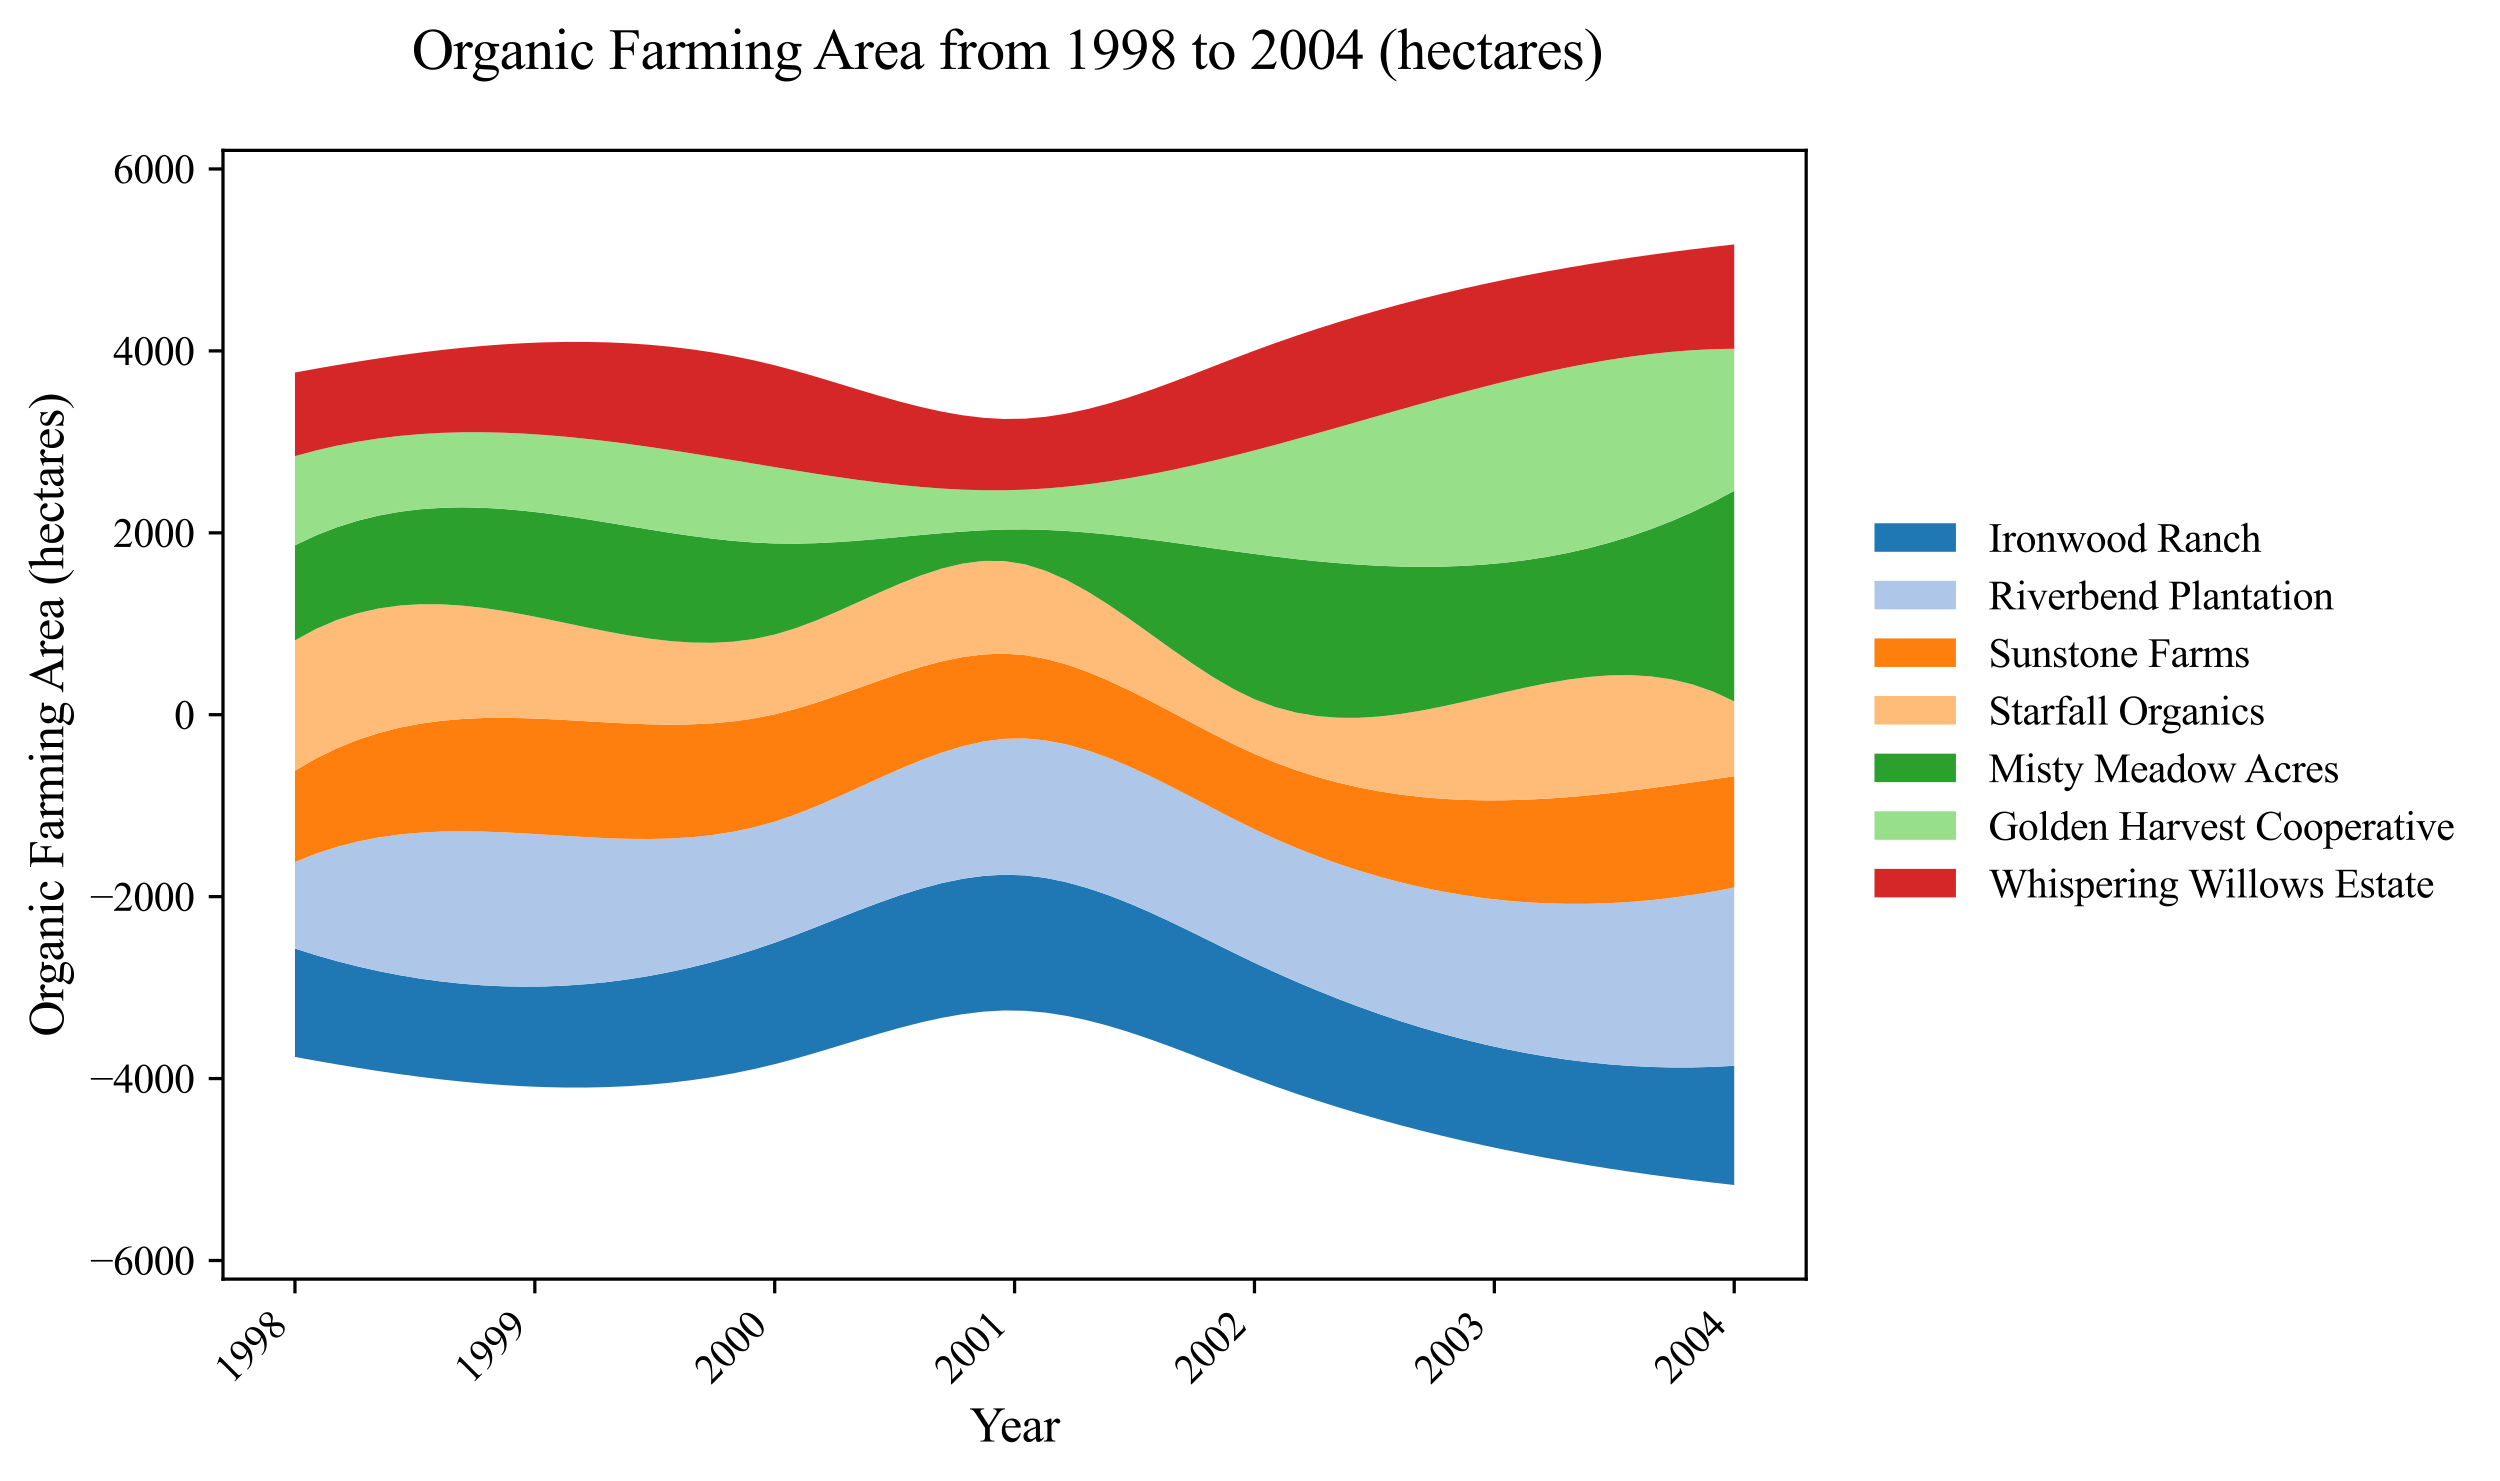 <?xml version="1.0" encoding="utf-8" standalone="no"?>
<!DOCTYPE svg PUBLIC "-//W3C//DTD SVG 1.1//EN"
  "http://www.w3.org/Graphics/SVG/1.1/DTD/svg11.dtd">
<svg xmlns:xlink="http://www.w3.org/1999/xlink" width="613.949pt" height="363.785pt" viewBox="0 0 613.949 363.785" xmlns="http://www.w3.org/2000/svg" version="1.1">
 <defs>
  <style type="text/css">*{stroke-linejoin: round; stroke-linecap: butt}</style>
 </defs>
 <g id="figure_1">
  <g id="patch_1">
   <path d="M 0 363.785 
L 613.949 363.785 
L 613.949 0 
L 0 0 
z
" style="fill: #ffffff"/>
  </g>
  <g id="axes_1">
   <g id="patch_2">
    <path d="M 54.761 314.121 
L 443.561 314.121 
L 443.561 36.921 
L 54.761 36.921 
z
" style="fill: #ffffff"/>
   </g>
   <g id="PolyCollection_1">
    <path d="M 72.434 232.944 
L 72.434 259.561 
L 77.556 260.489 
L 82.679 261.38 
L 87.801 262.228 
L 92.924 263.027 
L 98.046 263.772 
L 103.169 264.456 
L 108.291 265.074 
L 113.414 265.621 
L 118.536 266.09 
L 123.659 266.476 
L 128.781 266.774 
L 133.904 266.977 
L 139.027 267.08 
L 144.149 267.076 
L 149.272 266.961 
L 154.394 266.729 
L 159.517 266.374 
L 164.639 265.89 
L 169.762 265.272 
L 174.884 264.513 
L 180.007 263.609 
L 185.129 262.552 
L 190.252 261.339 
L 195.374 259.972 
L 200.497 258.491 
L 205.619 256.945 
L 210.742 255.383 
L 215.864 253.856 
L 220.987 252.41 
L 226.11 251.097 
L 231.232 249.965 
L 236.355 249.063 
L 241.477 248.441 
L 246.6 248.147 
L 251.722 248.228 
L 256.845 248.689 
L 261.967 249.489 
L 267.09 250.584 
L 272.212 251.934 
L 277.335 253.496 
L 282.457 255.227 
L 287.58 257.084 
L 292.702 259.027 
L 297.825 261.011 
L 302.947 262.995 
L 308.07 264.937 
L 313.193 266.802 
L 318.315 268.584 
L 323.438 270.285 
L 328.56 271.909 
L 333.683 273.457 
L 338.805 274.932 
L 343.928 276.336 
L 349.05 277.671 
L 354.173 278.939 
L 359.295 280.144 
L 364.418 281.287 
L 369.54 282.37 
L 374.663 283.396 
L 379.785 284.367 
L 384.908 285.286 
L 390.031 286.155 
L 395.153 286.975 
L 400.276 287.75 
L 405.398 288.482 
L 410.521 289.172 
L 415.643 289.824 
L 420.766 290.44 
L 425.888 291.021 
L 425.888 261.734 
L 425.888 261.734 
L 420.766 262.004 
L 415.643 262.14 
L 410.521 262.145 
L 405.398 262.019 
L 400.276 261.764 
L 395.153 261.38 
L 390.031 260.87 
L 384.908 260.234 
L 379.785 259.474 
L 374.663 258.59 
L 369.54 257.584 
L 364.418 256.457 
L 359.295 255.211 
L 354.173 253.846 
L 349.05 252.364 
L 343.928 250.766 
L 338.805 249.054 
L 333.683 247.228 
L 328.56 245.29 
L 323.438 243.24 
L 318.315 241.081 
L 313.193 238.813 
L 308.07 236.438 
L 302.947 233.965 
L 297.825 231.438 
L 292.702 228.911 
L 287.58 226.435 
L 282.457 224.064 
L 277.335 221.849 
L 272.212 219.844 
L 267.09 218.102 
L 261.967 216.674 
L 256.845 215.613 
L 251.722 214.973 
L 246.6 214.803 
L 241.477 215.102 
L 236.355 215.814 
L 231.232 216.884 
L 226.11 218.254 
L 220.987 219.869 
L 215.864 221.67 
L 210.742 223.601 
L 205.619 225.607 
L 200.497 227.629 
L 195.374 229.611 
L 190.252 231.497 
L 185.129 233.239 
L 180.007 234.828 
L 174.884 236.264 
L 169.762 237.547 
L 164.639 238.676 
L 159.517 239.654 
L 154.394 240.478 
L 149.272 241.149 
L 144.149 241.668 
L 139.027 242.034 
L 133.904 242.248 
L 128.781 242.31 
L 123.659 242.218 
L 118.536 241.975 
L 113.414 241.58 
L 108.291 241.032 
L 103.169 240.332 
L 98.046 239.48 
L 92.924 238.477 
L 87.801 237.321 
L 82.679 236.014 
L 77.556 234.555 
L 72.434 232.944 
z
" clip-path="url(#pa7f8932663)" style="fill: #1f77b4"/>
   </g>
   <g id="PolyCollection_2">
    <path d="M 72.434 211.696 
L 72.434 232.944 
L 77.556 234.555 
L 82.679 236.014 
L 87.801 237.321 
L 92.924 238.477 
L 98.046 239.48 
L 103.169 240.332 
L 108.291 241.032 
L 113.414 241.58 
L 118.536 241.975 
L 123.659 242.218 
L 128.781 242.31 
L 133.904 242.248 
L 139.027 242.034 
L 144.149 241.668 
L 149.272 241.149 
L 154.394 240.478 
L 159.517 239.654 
L 164.639 238.676 
L 169.762 237.547 
L 174.884 236.264 
L 180.007 234.828 
L 185.129 233.239 
L 190.252 231.497 
L 195.374 229.611 
L 200.497 227.629 
L 205.619 225.607 
L 210.742 223.601 
L 215.864 221.67 
L 220.987 219.869 
L 226.11 218.254 
L 231.232 216.884 
L 236.355 215.814 
L 241.477 215.102 
L 246.6 214.803 
L 251.722 214.973 
L 256.845 215.613 
L 261.967 216.674 
L 267.09 218.102 
L 272.212 219.844 
L 277.335 221.849 
L 282.457 224.064 
L 287.58 226.435 
L 292.702 228.911 
L 297.825 231.438 
L 302.947 233.965 
L 308.07 236.438 
L 313.193 238.813 
L 318.315 241.081 
L 323.438 243.24 
L 328.56 245.29 
L 333.683 247.228 
L 338.805 249.054 
L 343.928 250.766 
L 349.05 252.364 
L 354.173 253.846 
L 359.295 255.211 
L 364.418 256.457 
L 369.54 257.584 
L 374.663 258.59 
L 379.785 259.474 
L 384.908 260.234 
L 390.031 260.87 
L 395.153 261.38 
L 400.276 261.764 
L 405.398 262.019 
L 410.521 262.145 
L 415.643 262.14 
L 420.766 262.004 
L 425.888 261.734 
L 425.888 217.948 
L 425.888 217.948 
L 420.766 218.924 
L 415.643 219.768 
L 410.521 220.479 
L 405.398 221.055 
L 400.276 221.493 
L 395.153 221.792 
L 390.031 221.95 
L 384.908 221.964 
L 379.785 221.833 
L 374.663 221.555 
L 369.54 221.128 
L 364.418 220.55 
L 359.295 219.819 
L 354.173 218.932 
L 349.05 217.889 
L 343.928 216.686 
L 338.805 215.323 
L 333.683 213.796 
L 328.56 212.105 
L 323.438 210.247 
L 318.315 208.22 
L 313.193 206.022 
L 308.07 203.651 
L 302.947 201.117 
L 297.825 198.478 
L 292.702 195.801 
L 287.58 193.157 
L 282.457 190.614 
L 277.335 188.242 
L 272.212 186.108 
L 267.09 184.283 
L 261.967 182.835 
L 256.845 181.833 
L 251.722 181.347 
L 246.6 181.442 
L 241.477 182.109 
L 236.355 183.268 
L 231.232 184.833 
L 226.11 186.719 
L 220.987 188.841 
L 215.864 191.114 
L 210.742 193.454 
L 205.619 195.774 
L 200.497 197.99 
L 195.374 200.017 
L 190.252 201.77 
L 185.129 203.183 
L 180.007 204.271 
L 174.884 205.067 
L 169.762 205.605 
L 164.639 205.919 
L 159.517 206.042 
L 154.394 206.009 
L 149.272 205.853 
L 144.149 205.607 
L 139.027 205.306 
L 133.904 204.983 
L 128.781 204.672 
L 123.659 204.407 
L 118.536 204.222 
L 113.414 204.149 
L 108.291 204.224 
L 103.169 204.479 
L 98.046 204.949 
L 92.924 205.667 
L 87.801 206.667 
L 82.679 207.983 
L 77.556 209.648 
L 72.434 211.696 
z
" clip-path="url(#pa7f8932663)" style="fill: #aec7e8"/>
   </g>
   <g id="PolyCollection_3">
    <path d="M 72.434 189.251 
L 72.434 211.696 
L 77.556 209.648 
L 82.679 207.983 
L 87.801 206.667 
L 92.924 205.667 
L 98.046 204.949 
L 103.169 204.479 
L 108.291 204.224 
L 113.414 204.149 
L 118.536 204.222 
L 123.659 204.407 
L 128.781 204.672 
L 133.904 204.983 
L 139.027 205.306 
L 144.149 205.607 
L 149.272 205.853 
L 154.394 206.009 
L 159.517 206.042 
L 164.639 205.919 
L 169.762 205.605 
L 174.884 205.067 
L 180.007 204.271 
L 185.129 203.183 
L 190.252 201.77 
L 195.374 200.017 
L 200.497 197.99 
L 205.619 195.774 
L 210.742 193.454 
L 215.864 191.114 
L 220.987 188.841 
L 226.11 186.719 
L 231.232 184.833 
L 236.355 183.268 
L 241.477 182.109 
L 246.6 181.442 
L 251.722 181.347 
L 256.845 181.833 
L 261.967 182.835 
L 267.09 184.283 
L 272.212 186.108 
L 277.335 188.242 
L 282.457 190.614 
L 287.58 193.157 
L 292.702 195.801 
L 297.825 198.478 
L 302.947 201.117 
L 308.07 203.651 
L 313.193 206.022 
L 318.315 208.22 
L 323.438 210.247 
L 328.56 212.105 
L 333.683 213.796 
L 338.805 215.323 
L 343.928 216.686 
L 349.05 217.889 
L 354.173 218.932 
L 359.295 219.819 
L 364.418 220.55 
L 369.54 221.128 
L 374.663 221.555 
L 379.785 221.833 
L 384.908 221.964 
L 390.031 221.95 
L 395.153 221.792 
L 400.276 221.493 
L 405.398 221.055 
L 410.521 220.479 
L 415.643 219.768 
L 420.766 218.924 
L 425.888 217.948 
L 425.888 190.612 
L 425.888 190.612 
L 420.766 191.37 
L 415.643 192.119 
L 410.521 192.848 
L 405.398 193.543 
L 400.276 194.195 
L 395.153 194.791 
L 390.031 195.32 
L 384.908 195.769 
L 379.785 196.129 
L 374.663 196.386 
L 369.54 196.529 
L 364.418 196.547 
L 359.295 196.429 
L 354.173 196.161 
L 349.05 195.734 
L 343.928 195.134 
L 338.805 194.352 
L 333.683 193.374 
L 328.56 192.19 
L 323.438 190.787 
L 318.315 189.155 
L 313.193 187.281 
L 308.07 185.155 
L 302.947 182.778 
L 297.825 180.211 
L 292.702 177.529 
L 287.58 174.806 
L 282.457 172.117 
L 277.335 169.537 
L 272.212 167.14 
L 267.09 165.001 
L 261.967 163.195 
L 256.845 161.797 
L 251.722 160.88 
L 246.6 160.516 
L 241.477 160.704 
L 236.355 161.365 
L 231.232 162.42 
L 226.11 163.788 
L 220.987 165.391 
L 215.864 167.146 
L 210.742 168.976 
L 205.619 170.798 
L 200.497 172.534 
L 195.374 174.103 
L 190.252 175.425 
L 185.129 176.44 
L 180.007 177.164 
L 174.884 177.633 
L 169.762 177.884 
L 164.639 177.952 
L 159.517 177.875 
L 154.394 177.687 
L 149.272 177.426 
L 144.149 177.127 
L 139.027 176.826 
L 133.904 176.561 
L 128.781 176.366 
L 123.659 176.279 
L 118.536 176.334 
L 113.414 176.57 
L 108.291 177.02 
L 103.169 177.723 
L 98.046 178.713 
L 92.924 180.028 
L 87.801 181.703 
L 82.679 183.774 
L 77.556 186.278 
L 72.434 189.251 
z
" clip-path="url(#pa7f8932663)" style="fill: #ff7f0e"/>
   </g>
   <g id="PolyCollection_4">
    <path d="M 72.434 157.261 
L 72.434 189.251 
L 77.556 186.278 
L 82.679 183.774 
L 87.801 181.703 
L 92.924 180.028 
L 98.046 178.713 
L 103.169 177.723 
L 108.291 177.02 
L 113.414 176.57 
L 118.536 176.334 
L 123.659 176.279 
L 128.781 176.366 
L 133.904 176.561 
L 139.027 176.826 
L 144.149 177.127 
L 149.272 177.426 
L 154.394 177.687 
L 159.517 177.875 
L 164.639 177.952 
L 169.762 177.884 
L 174.884 177.633 
L 180.007 177.164 
L 185.129 176.44 
L 190.252 175.425 
L 195.374 174.103 
L 200.497 172.534 
L 205.619 170.798 
L 210.742 168.976 
L 215.864 167.146 
L 220.987 165.391 
L 226.11 163.788 
L 231.232 162.42 
L 236.355 161.365 
L 241.477 160.704 
L 246.6 160.516 
L 251.722 160.88 
L 256.845 161.797 
L 261.967 163.195 
L 267.09 165.001 
L 272.212 167.14 
L 277.335 169.537 
L 282.457 172.117 
L 287.58 174.806 
L 292.702 177.529 
L 297.825 180.211 
L 302.947 182.778 
L 308.07 185.155 
L 313.193 187.281 
L 318.315 189.155 
L 323.438 190.787 
L 328.56 192.19 
L 333.683 193.374 
L 338.805 194.352 
L 343.928 195.134 
L 349.05 195.734 
L 354.173 196.161 
L 359.295 196.429 
L 364.418 196.547 
L 369.54 196.529 
L 374.663 196.386 
L 379.785 196.129 
L 384.908 195.769 
L 390.031 195.32 
L 395.153 194.791 
L 400.276 194.195 
L 405.398 193.543 
L 410.521 192.848 
L 415.643 192.119 
L 420.766 191.37 
L 425.888 190.612 
L 425.888 172.246 
L 425.888 172.246 
L 420.766 169.862 
L 415.643 168.08 
L 410.521 166.844 
L 405.398 166.099 
L 400.276 165.79 
L 395.153 165.861 
L 390.031 166.258 
L 384.908 166.925 
L 379.785 167.806 
L 374.663 168.847 
L 369.54 169.992 
L 364.418 171.185 
L 359.295 172.373 
L 354.173 173.498 
L 349.05 174.507 
L 343.928 175.343 
L 338.805 175.952 
L 333.683 176.278 
L 328.56 176.266 
L 323.438 175.86 
L 318.315 175.006 
L 313.193 173.648 
L 308.07 171.731 
L 302.947 169.23 
L 297.825 166.242 
L 292.702 162.896 
L 287.58 159.32 
L 282.457 155.641 
L 277.335 151.988 
L 272.212 148.489 
L 267.09 145.271 
L 261.967 142.464 
L 256.845 140.194 
L 251.722 138.59 
L 246.6 137.775 
L 241.477 137.754 
L 236.355 138.416 
L 231.232 139.644 
L 226.11 141.322 
L 220.987 143.332 
L 215.864 145.557 
L 210.742 147.882 
L 205.619 150.188 
L 200.497 152.36 
L 195.374 154.281 
L 190.252 155.834 
L 185.129 156.929 
L 180.007 157.588 
L 174.884 157.86 
L 169.762 157.794 
L 164.639 157.439 
L 159.517 156.842 
L 154.394 156.055 
L 149.272 155.124 
L 144.149 154.099 
L 139.027 153.03 
L 133.904 151.964 
L 128.781 150.951 
L 123.659 150.039 
L 118.536 149.278 
L 113.414 148.716 
L 108.291 148.403 
L 103.169 148.386 
L 98.046 148.715 
L 92.924 149.439 
L 87.801 150.607 
L 82.679 152.268 
L 77.556 154.469 
L 72.434 157.261 
z
" clip-path="url(#pa7f8932663)" style="fill: #ffbb78"/>
   </g>
   <g id="PolyCollection_5">
    <path d="M 72.434 133.913 
L 72.434 157.261 
L 77.556 154.469 
L 82.679 152.268 
L 87.801 150.607 
L 92.924 149.439 
L 98.046 148.715 
L 103.169 148.386 
L 108.291 148.403 
L 113.414 148.716 
L 118.536 149.278 
L 123.659 150.039 
L 128.781 150.951 
L 133.904 151.964 
L 139.027 153.03 
L 144.149 154.099 
L 149.272 155.124 
L 154.394 156.055 
L 159.517 156.842 
L 164.639 157.439 
L 169.762 157.794 
L 174.884 157.86 
L 180.007 157.588 
L 185.129 156.929 
L 190.252 155.834 
L 195.374 154.281 
L 200.497 152.36 
L 205.619 150.188 
L 210.742 147.882 
L 215.864 145.557 
L 220.987 143.332 
L 226.11 141.322 
L 231.232 139.644 
L 236.355 138.416 
L 241.477 137.754 
L 246.6 137.775 
L 251.722 138.59 
L 256.845 140.194 
L 261.967 142.464 
L 267.09 145.271 
L 272.212 148.489 
L 277.335 151.988 
L 282.457 155.641 
L 287.58 159.32 
L 292.702 162.896 
L 297.825 166.242 
L 302.947 169.23 
L 308.07 171.731 
L 313.193 173.648 
L 318.315 175.006 
L 323.438 175.86 
L 328.56 176.266 
L 333.683 176.278 
L 338.805 175.952 
L 343.928 175.343 
L 349.05 174.507 
L 354.173 173.498 
L 359.295 172.373 
L 364.418 171.185 
L 369.54 169.992 
L 374.663 168.847 
L 379.785 167.806 
L 384.908 166.925 
L 390.031 166.258 
L 395.153 165.861 
L 400.276 165.79 
L 405.398 166.099 
L 410.521 166.844 
L 415.643 168.08 
L 420.766 169.862 
L 425.888 172.246 
L 425.888 120.534 
L 425.888 120.534 
L 420.766 123.26 
L 415.643 125.733 
L 410.521 127.964 
L 405.398 129.96 
L 400.276 131.733 
L 395.153 133.291 
L 390.031 134.643 
L 384.908 135.8 
L 379.785 136.77 
L 374.663 137.563 
L 369.54 138.189 
L 364.418 138.656 
L 359.295 138.974 
L 354.173 139.154 
L 349.05 139.203 
L 343.928 139.131 
L 338.805 138.949 
L 333.683 138.665 
L 328.56 138.288 
L 323.438 137.829 
L 318.315 137.296 
L 313.193 136.699 
L 308.07 136.048 
L 302.947 135.353 
L 297.825 134.631 
L 292.702 133.901 
L 287.58 133.182 
L 282.457 132.493 
L 277.335 131.851 
L 272.212 131.275 
L 267.09 130.785 
L 261.967 130.398 
L 256.845 130.133 
L 251.722 130.01 
L 246.6 130.045 
L 241.477 130.231 
L 236.355 130.539 
L 231.232 130.935 
L 226.11 131.388 
L 220.987 131.866 
L 215.864 132.337 
L 210.742 132.769 
L 205.619 133.129 
L 200.497 133.386 
L 195.374 133.509 
L 190.252 133.464 
L 185.129 133.229 
L 180.007 132.824 
L 174.884 132.275 
L 169.762 131.61 
L 164.639 130.857 
L 159.517 130.043 
L 154.394 129.198 
L 149.272 128.347 
L 144.149 127.52 
L 139.027 126.743 
L 133.904 126.045 
L 128.781 125.454 
L 123.659 124.996 
L 118.536 124.701 
L 113.414 124.595 
L 108.291 124.707 
L 103.169 125.064 
L 98.046 125.694 
L 92.924 126.625 
L 87.801 127.885 
L 82.679 129.501 
L 77.556 131.501 
L 72.434 133.913 
z
" clip-path="url(#pa7f8932663)" style="fill: #2ca02c"/>
   </g>
   <g id="PolyCollection_6">
    <path d="M 72.434 112.023 
L 72.434 133.913 
L 77.556 131.501 
L 82.679 129.501 
L 87.801 127.885 
L 92.924 126.625 
L 98.046 125.694 
L 103.169 125.064 
L 108.291 124.707 
L 113.414 124.595 
L 118.536 124.701 
L 123.659 124.996 
L 128.781 125.454 
L 133.904 126.045 
L 139.027 126.743 
L 144.149 127.52 
L 149.272 128.347 
L 154.394 129.198 
L 159.517 130.043 
L 164.639 130.857 
L 169.762 131.61 
L 174.884 132.275 
L 180.007 132.824 
L 185.129 133.229 
L 190.252 133.464 
L 195.374 133.509 
L 200.497 133.386 
L 205.619 133.129 
L 210.742 132.769 
L 215.864 132.337 
L 220.987 131.866 
L 226.11 131.388 
L 231.232 130.935 
L 236.355 130.539 
L 241.477 130.231 
L 246.6 130.045 
L 251.722 130.01 
L 256.845 130.133 
L 261.967 130.398 
L 267.09 130.785 
L 272.212 131.275 
L 277.335 131.851 
L 282.457 132.493 
L 287.58 133.182 
L 292.702 133.901 
L 297.825 134.631 
L 302.947 135.353 
L 308.07 136.048 
L 313.193 136.699 
L 318.315 137.296 
L 323.438 137.829 
L 328.56 138.288 
L 333.683 138.665 
L 338.805 138.949 
L 343.928 139.131 
L 349.05 139.203 
L 354.173 139.154 
L 359.295 138.974 
L 364.418 138.656 
L 369.54 138.189 
L 374.663 137.563 
L 379.785 136.77 
L 384.908 135.8 
L 390.031 134.643 
L 395.153 133.291 
L 400.276 131.733 
L 405.398 129.96 
L 410.521 127.964 
L 415.643 125.733 
L 420.766 123.26 
L 425.888 120.534 
L 425.888 85.644 
L 425.888 85.644 
L 420.766 85.745 
L 415.643 86 
L 410.521 86.4 
L 405.398 86.936 
L 400.276 87.597 
L 395.153 88.376 
L 390.031 89.262 
L 384.908 90.247 
L 379.785 91.321 
L 374.663 92.476 
L 369.54 93.702 
L 364.418 94.989 
L 359.295 96.33 
L 354.173 97.713 
L 349.05 99.131 
L 343.928 100.574 
L 338.805 102.033 
L 333.683 103.498 
L 328.56 104.961 
L 323.438 106.412 
L 318.315 107.843 
L 313.193 109.243 
L 308.07 110.604 
L 302.947 111.916 
L 297.825 113.17 
L 292.702 114.356 
L 287.58 115.465 
L 282.457 116.487 
L 277.335 117.413 
L 272.212 118.233 
L 267.09 118.936 
L 261.967 119.515 
L 256.845 119.958 
L 251.722 120.257 
L 246.6 120.402 
L 241.477 120.395 
L 236.355 120.249 
L 231.232 119.974 
L 226.11 119.586 
L 220.987 119.095 
L 215.864 118.515 
L 210.742 117.858 
L 205.619 117.138 
L 200.497 116.366 
L 195.374 115.555 
L 190.252 114.719 
L 185.129 113.868 
L 180.007 113.015 
L 174.884 112.168 
L 169.762 111.338 
L 164.639 110.534 
L 159.517 109.767 
L 154.394 109.047 
L 149.272 108.383 
L 144.149 107.786 
L 139.027 107.266 
L 133.904 106.832 
L 128.781 106.495 
L 123.659 106.265 
L 118.536 106.151 
L 113.414 106.164 
L 108.291 106.313 
L 103.169 106.609 
L 98.046 107.062 
L 92.924 107.681 
L 87.801 108.476 
L 82.679 109.458 
L 77.556 110.637 
L 72.434 112.023 
z
" clip-path="url(#pa7f8932663)" style="fill: #98df8a"/>
   </g>
   <g id="PolyCollection_7">
    <path d="M 72.434 91.481 
L 72.434 112.023 
L 77.556 110.637 
L 82.679 109.458 
L 87.801 108.476 
L 92.924 107.681 
L 98.046 107.062 
L 103.169 106.609 
L 108.291 106.313 
L 113.414 106.164 
L 118.536 106.151 
L 123.659 106.265 
L 128.781 106.495 
L 133.904 106.832 
L 139.027 107.266 
L 144.149 107.786 
L 149.272 108.383 
L 154.394 109.047 
L 159.517 109.767 
L 164.639 110.534 
L 169.762 111.338 
L 174.884 112.168 
L 180.007 113.015 
L 185.129 113.868 
L 190.252 114.719 
L 195.374 115.555 
L 200.497 116.366 
L 205.619 117.138 
L 210.742 117.858 
L 215.864 118.515 
L 220.987 119.095 
L 226.11 119.586 
L 231.232 119.974 
L 236.355 120.249 
L 241.477 120.395 
L 246.6 120.402 
L 251.722 120.257 
L 256.845 119.958 
L 261.967 119.515 
L 267.09 118.936 
L 272.212 118.233 
L 277.335 117.413 
L 282.457 116.487 
L 287.58 115.465 
L 292.702 114.356 
L 297.825 113.17 
L 302.947 111.916 
L 308.07 110.604 
L 313.193 109.243 
L 318.315 107.843 
L 323.438 106.412 
L 328.56 104.961 
L 333.683 103.498 
L 338.805 102.033 
L 343.928 100.574 
L 349.05 99.131 
L 354.173 97.713 
L 359.295 96.33 
L 364.418 94.989 
L 369.54 93.702 
L 374.663 92.476 
L 379.785 91.321 
L 384.908 90.247 
L 390.031 89.262 
L 395.153 88.376 
L 400.276 87.597 
L 405.398 86.936 
L 410.521 86.4 
L 415.643 86 
L 420.766 85.745 
L 425.888 85.644 
L 425.888 60.021 
L 425.888 60.021 
L 420.766 60.603 
L 415.643 61.218 
L 410.521 61.87 
L 405.398 62.561 
L 400.276 63.292 
L 395.153 64.067 
L 390.031 64.888 
L 384.908 65.756 
L 379.785 66.675 
L 374.663 67.646 
L 369.54 68.672 
L 364.418 69.756 
L 359.295 70.899 
L 354.173 72.103 
L 349.05 73.372 
L 343.928 74.707 
L 338.805 76.111 
L 333.683 77.586 
L 328.56 79.134 
L 323.438 80.757 
L 318.315 82.459 
L 313.193 84.241 
L 308.07 86.105 
L 302.947 88.047 
L 297.825 90.031 
L 292.702 92.016 
L 287.58 93.958 
L 282.457 95.816 
L 277.335 97.547 
L 272.212 99.108 
L 267.09 100.458 
L 261.967 101.554 
L 256.845 102.353 
L 251.722 102.814 
L 246.6 102.896 
L 241.477 102.602 
L 236.355 101.979 
L 231.232 101.077 
L 226.11 99.945 
L 220.987 98.632 
L 215.864 97.187 
L 210.742 95.659 
L 205.619 94.098 
L 200.497 92.552 
L 195.374 91.071 
L 190.252 89.703 
L 185.129 88.49 
L 180.007 87.434 
L 174.884 86.529 
L 169.762 85.771 
L 164.639 85.152 
L 159.517 84.668 
L 154.394 84.313 
L 149.272 84.081 
L 144.149 83.966 
L 139.027 83.963 
L 133.904 84.066 
L 128.781 84.269 
L 123.659 84.566 
L 118.536 84.952 
L 113.414 85.422 
L 108.291 85.968 
L 103.169 86.586 
L 98.046 87.271 
L 92.924 88.015 
L 87.801 88.814 
L 82.679 89.662 
L 77.556 90.553 
L 72.434 91.481 
z
" clip-path="url(#pa7f8932663)" style="fill: #d62728"/>
   </g>
   <g id="matplotlib.axis_1">
    <g id="xtick_1">
     <g id="line2d_1">
      <defs>
       <path id="mfafeb925eb" d="M 0 0 
L 0 3.5 
" style="stroke: #000000; stroke-width: 0.8"/>
      </defs>
      <g>
       <use xlink:href="#mfafeb925eb" x="72.434" y="314.121" style="stroke: #000000; stroke-width: 0.8"/>
      </g>
     </g>
     <g id="text_1">
      <!-- 1998 -->
      <g transform="translate(56.779 340.173) rotate(-45) scale(0.1 -0.1)">
       <defs>
        <path id="TimesNewRomanPSMT-31" d="M 750 3822 
L 1781 4325 
L 1884 4325 
L 1884 747 
Q 1884 391 1914 303 
Q 1944 216 2037 169 
Q 2131 122 2419 116 
L 2419 0 
L 825 0 
L 825 116 
Q 1125 122 1212 167 
Q 1300 213 1334 289 
Q 1369 366 1369 747 
L 1369 3034 
Q 1369 3497 1338 3628 
Q 1316 3728 1258 3775 
Q 1200 3822 1119 3822 
Q 1003 3822 797 3725 
L 750 3822 
z
" transform="scale(0.016)"/>
        <path id="TimesNewRomanPSMT-39" d="M 338 -88 
L 338 28 
Q 744 34 1094 217 
Q 1444 400 1770 856 
Q 2097 1313 2225 1859 
Q 1734 1544 1338 1544 
Q 891 1544 572 1889 
Q 253 2234 253 2806 
Q 253 3363 572 3797 
Q 956 4325 1575 4325 
Q 2097 4325 2469 3894 
Q 2925 3359 2925 2575 
Q 2925 1869 2578 1258 
Q 2231 647 1613 244 
Q 1109 -88 516 -88 
L 338 -88 
z
M 2275 2091 
Q 2331 2497 2331 2741 
Q 2331 3044 2228 3395 
Q 2125 3747 1936 3934 
Q 1747 4122 1506 4122 
Q 1228 4122 1018 3872 
Q 809 3622 809 3128 
Q 809 2469 1088 2097 
Q 1291 1828 1588 1828 
Q 1731 1828 1928 1897 
Q 2125 1966 2275 2091 
z
" transform="scale(0.016)"/>
        <path id="TimesNewRomanPSMT-38" d="M 1228 2134 
Q 725 2547 579 2797 
Q 434 3047 434 3316 
Q 434 3728 753 4026 
Q 1072 4325 1600 4325 
Q 2113 4325 2425 4047 
Q 2738 3769 2738 3413 
Q 2738 3175 2569 2928 
Q 2400 2681 1866 2347 
Q 2416 1922 2594 1678 
Q 2831 1359 2831 1006 
Q 2831 559 2490 242 
Q 2150 -75 1597 -75 
Q 994 -75 656 303 
Q 388 606 388 966 
Q 388 1247 577 1523 
Q 766 1800 1228 2134 
z
M 1719 2469 
Q 2094 2806 2194 3001 
Q 2294 3197 2294 3444 
Q 2294 3772 2109 3958 
Q 1925 4144 1606 4144 
Q 1288 4144 1088 3959 
Q 888 3775 888 3528 
Q 888 3366 970 3203 
Q 1053 3041 1206 2894 
L 1719 2469 
z
M 1375 2016 
Q 1116 1797 991 1539 
Q 866 1281 866 981 
Q 866 578 1086 336 
Q 1306 94 1647 94 
Q 1984 94 2187 284 
Q 2391 475 2391 747 
Q 2391 972 2272 1150 
Q 2050 1481 1375 2016 
z
" transform="scale(0.016)"/>
       </defs>
       <use xlink:href="#TimesNewRomanPSMT-31"/>
       <use xlink:href="#TimesNewRomanPSMT-39" x="50"/>
       <use xlink:href="#TimesNewRomanPSMT-39" x="100"/>
       <use xlink:href="#TimesNewRomanPSMT-38" x="150"/>
      </g>
     </g>
    </g>
    <g id="xtick_2">
     <g id="line2d_2">
      <g>
       <use xlink:href="#mfafeb925eb" x="131.343" y="314.121" style="stroke: #000000; stroke-width: 0.8"/>
      </g>
     </g>
     <g id="text_2">
      <!-- 1999 -->
      <g transform="translate(115.688 340.173) rotate(-45) scale(0.1 -0.1)">
       <use xlink:href="#TimesNewRomanPSMT-31"/>
       <use xlink:href="#TimesNewRomanPSMT-39" x="50"/>
       <use xlink:href="#TimesNewRomanPSMT-39" x="100"/>
       <use xlink:href="#TimesNewRomanPSMT-39" x="150"/>
      </g>
     </g>
    </g>
    <g id="xtick_3">
     <g id="line2d_3">
      <g>
       <use xlink:href="#mfafeb925eb" x="190.252" y="314.121" style="stroke: #000000; stroke-width: 0.8"/>
      </g>
     </g>
     <g id="text_3">
      <!-- 2000 -->
      <g transform="translate(174.597 340.173) rotate(-45) scale(0.1 -0.1)">
       <defs>
        <path id="TimesNewRomanPSMT-32" d="M 2934 816 
L 2638 0 
L 138 0 
L 138 116 
Q 1241 1122 1691 1759 
Q 2141 2397 2141 2925 
Q 2141 3328 1894 3587 
Q 1647 3847 1303 3847 
Q 991 3847 742 3664 
Q 494 3481 375 3128 
L 259 3128 
Q 338 3706 661 4015 
Q 984 4325 1469 4325 
Q 1984 4325 2329 3994 
Q 2675 3663 2675 3213 
Q 2675 2891 2525 2569 
Q 2294 2063 1775 1497 
Q 997 647 803 472 
L 1909 472 
Q 2247 472 2383 497 
Q 2519 522 2628 598 
Q 2738 675 2819 816 
L 2934 816 
z
" transform="scale(0.016)"/>
        <path id="TimesNewRomanPSMT-30" d="M 231 2094 
Q 231 2819 450 3342 
Q 669 3866 1031 4122 
Q 1313 4325 1613 4325 
Q 2100 4325 2488 3828 
Q 2972 3213 2972 2159 
Q 2972 1422 2759 906 
Q 2547 391 2217 158 
Q 1888 -75 1581 -75 
Q 975 -75 572 641 
Q 231 1244 231 2094 
z
M 844 2016 
Q 844 1141 1059 588 
Q 1238 122 1591 122 
Q 1759 122 1940 273 
Q 2122 425 2216 781 
Q 2359 1319 2359 2297 
Q 2359 3022 2209 3506 
Q 2097 3866 1919 4016 
Q 1791 4119 1609 4119 
Q 1397 4119 1231 3928 
Q 1006 3669 925 3112 
Q 844 2556 844 2016 
z
" transform="scale(0.016)"/>
       </defs>
       <use xlink:href="#TimesNewRomanPSMT-32"/>
       <use xlink:href="#TimesNewRomanPSMT-30" x="50"/>
       <use xlink:href="#TimesNewRomanPSMT-30" x="100"/>
       <use xlink:href="#TimesNewRomanPSMT-30" x="150"/>
      </g>
     </g>
    </g>
    <g id="xtick_4">
     <g id="line2d_4">
      <g>
       <use xlink:href="#mfafeb925eb" x="249.161" y="314.121" style="stroke: #000000; stroke-width: 0.8"/>
      </g>
     </g>
     <g id="text_4">
      <!-- 2001 -->
      <g transform="translate(233.506 340.173) rotate(-45) scale(0.1 -0.1)">
       <use xlink:href="#TimesNewRomanPSMT-32"/>
       <use xlink:href="#TimesNewRomanPSMT-30" x="50"/>
       <use xlink:href="#TimesNewRomanPSMT-30" x="100"/>
       <use xlink:href="#TimesNewRomanPSMT-31" x="150"/>
      </g>
     </g>
    </g>
    <g id="xtick_5">
     <g id="line2d_5">
      <g>
       <use xlink:href="#mfafeb925eb" x="308.07" y="314.121" style="stroke: #000000; stroke-width: 0.8"/>
      </g>
     </g>
     <g id="text_5">
      <!-- 2002 -->
      <g transform="translate(292.415 340.173) rotate(-45) scale(0.1 -0.1)">
       <use xlink:href="#TimesNewRomanPSMT-32"/>
       <use xlink:href="#TimesNewRomanPSMT-30" x="50"/>
       <use xlink:href="#TimesNewRomanPSMT-30" x="100"/>
       <use xlink:href="#TimesNewRomanPSMT-32" x="150"/>
      </g>
     </g>
    </g>
    <g id="xtick_6">
     <g id="line2d_6">
      <g>
       <use xlink:href="#mfafeb925eb" x="366.979" y="314.121" style="stroke: #000000; stroke-width: 0.8"/>
      </g>
     </g>
     <g id="text_6">
      <!-- 2003 -->
      <g transform="translate(351.324 340.173) rotate(-45) scale(0.1 -0.1)">
       <defs>
        <path id="TimesNewRomanPSMT-33" d="M 325 3431 
Q 506 3859 782 4092 
Q 1059 4325 1472 4325 
Q 1981 4325 2253 3994 
Q 2459 3747 2459 3466 
Q 2459 3003 1878 2509 
Q 2269 2356 2469 2072 
Q 2669 1788 2669 1403 
Q 2669 853 2319 450 
Q 1863 -75 997 -75 
Q 569 -75 414 31 
Q 259 138 259 259 
Q 259 350 332 419 
Q 406 488 509 488 
Q 588 488 669 463 
Q 722 447 909 348 
Q 1097 250 1169 231 
Q 1284 197 1416 197 
Q 1734 197 1970 444 
Q 2206 691 2206 1028 
Q 2206 1275 2097 1509 
Q 2016 1684 1919 1775 
Q 1784 1900 1550 2001 
Q 1316 2103 1072 2103 
L 972 2103 
L 972 2197 
Q 1219 2228 1467 2375 
Q 1716 2522 1828 2728 
Q 1941 2934 1941 3181 
Q 1941 3503 1739 3701 
Q 1538 3900 1238 3900 
Q 753 3900 428 3381 
L 325 3431 
z
" transform="scale(0.016)"/>
       </defs>
       <use xlink:href="#TimesNewRomanPSMT-32"/>
       <use xlink:href="#TimesNewRomanPSMT-30" x="50"/>
       <use xlink:href="#TimesNewRomanPSMT-30" x="100"/>
       <use xlink:href="#TimesNewRomanPSMT-33" x="150"/>
      </g>
     </g>
    </g>
    <g id="xtick_7">
     <g id="line2d_7">
      <g>
       <use xlink:href="#mfafeb925eb" x="425.888" y="314.121" style="stroke: #000000; stroke-width: 0.8"/>
      </g>
     </g>
     <g id="text_7">
      <!-- 2004 -->
      <g transform="translate(410.234 340.173) rotate(-45) scale(0.1 -0.1)">
       <defs>
        <path id="TimesNewRomanPSMT-34" d="M 2978 1563 
L 2978 1119 
L 2409 1119 
L 2409 0 
L 1894 0 
L 1894 1119 
L 100 1119 
L 100 1519 
L 2066 4325 
L 2409 4325 
L 2409 1563 
L 2978 1563 
z
M 1894 1563 
L 1894 3666 
L 406 1563 
L 1894 1563 
z
" transform="scale(0.016)"/>
       </defs>
       <use xlink:href="#TimesNewRomanPSMT-32"/>
       <use xlink:href="#TimesNewRomanPSMT-30" x="50"/>
       <use xlink:href="#TimesNewRomanPSMT-30" x="100"/>
       <use xlink:href="#TimesNewRomanPSMT-34" x="150"/>
      </g>
     </g>
    </g>
    <g id="text_8">
     <!-- Year -->
     <g transform="translate(238.103 354.018) scale(0.12 -0.12)">
      <defs>
       <path id="TimesNewRomanPSMT-59" d="M 3050 4238 
L 4528 4238 
L 4528 4122 
L 4447 4122 
Q 4366 4122 4209 4050 
Q 4053 3978 3925 3843 
Q 3797 3709 3609 3406 
L 2588 1797 
L 2588 734 
Q 2588 344 2675 247 
Q 2794 116 3050 116 
L 3188 116 
L 3188 0 
L 1388 0 
L 1388 116 
L 1538 116 
Q 1806 116 1919 278 
Q 1988 378 1988 734 
L 1988 1738 
L 825 3513 
Q 619 3825 545 3903 
Q 472 3981 241 4091 
Q 178 4122 59 4122 
L 59 4238 
L 1872 4238 
L 1872 4122 
L 1778 4122 
Q 1631 4122 1507 4053 
Q 1384 3984 1384 3847 
Q 1384 3734 1575 3441 
L 2459 2075 
L 3291 3381 
Q 3478 3675 3478 3819 
Q 3478 3906 3433 3975 
Q 3388 4044 3303 4083 
Q 3219 4122 3050 4122 
L 3050 4238 
z
" transform="scale(0.016)"/>
       <path id="TimesNewRomanPSMT-65" d="M 681 1784 
Q 678 1147 991 784 
Q 1303 422 1725 422 
Q 2006 422 2214 576 
Q 2422 731 2563 1106 
L 2659 1044 
Q 2594 616 2278 264 
Q 1963 -88 1488 -88 
Q 972 -88 605 314 
Q 238 716 238 1394 
Q 238 2128 614 2539 
Q 991 2950 1559 2950 
Q 2041 2950 2350 2633 
Q 2659 2316 2659 1784 
L 681 1784 
z
M 681 1966 
L 2006 1966 
Q 1991 2241 1941 2353 
Q 1863 2528 1708 2628 
Q 1553 2728 1384 2728 
Q 1125 2728 920 2526 
Q 716 2325 681 1966 
z
" transform="scale(0.016)"/>
       <path id="TimesNewRomanPSMT-61" d="M 1822 413 
Q 1381 72 1269 19 
Q 1100 -59 909 -59 
Q 613 -59 420 144 
Q 228 347 228 678 
Q 228 888 322 1041 
Q 450 1253 767 1440 
Q 1084 1628 1822 1897 
L 1822 2009 
Q 1822 2438 1686 2597 
Q 1550 2756 1291 2756 
Q 1094 2756 978 2650 
Q 859 2544 859 2406 
L 866 2225 
Q 866 2081 792 2003 
Q 719 1925 600 1925 
Q 484 1925 411 2006 
Q 338 2088 338 2228 
Q 338 2497 613 2722 
Q 888 2947 1384 2947 
Q 1766 2947 2009 2819 
Q 2194 2722 2281 2516 
Q 2338 2381 2338 1966 
L 2338 994 
Q 2338 584 2353 492 
Q 2369 400 2405 369 
Q 2441 338 2488 338 
Q 2538 338 2575 359 
Q 2641 400 2828 588 
L 2828 413 
Q 2478 -56 2159 -56 
Q 2006 -56 1915 50 
Q 1825 156 1822 413 
z
M 1822 616 
L 1822 1706 
Q 1350 1519 1213 1441 
Q 966 1303 859 1153 
Q 753 1003 753 825 
Q 753 600 887 451 
Q 1022 303 1197 303 
Q 1434 303 1822 616 
z
" transform="scale(0.016)"/>
       <path id="TimesNewRomanPSMT-72" d="M 1038 2947 
L 1038 2303 
Q 1397 2947 1775 2947 
Q 1947 2947 2059 2842 
Q 2172 2738 2172 2600 
Q 2172 2478 2090 2393 
Q 2009 2309 1897 2309 
Q 1788 2309 1652 2417 
Q 1516 2525 1450 2525 
Q 1394 2525 1328 2463 
Q 1188 2334 1038 2041 
L 1038 669 
Q 1038 431 1097 309 
Q 1138 225 1241 169 
Q 1344 113 1538 113 
L 1538 0 
L 72 0 
L 72 113 
Q 291 113 397 181 
Q 475 231 506 341 
Q 522 394 522 644 
L 522 1753 
Q 522 2253 501 2348 
Q 481 2444 426 2487 
Q 372 2531 291 2531 
Q 194 2531 72 2484 
L 41 2597 
L 906 2947 
L 1038 2947 
z
" transform="scale(0.016)"/>
      </defs>
      <use xlink:href="#TimesNewRomanPSMT-59"/>
      <use xlink:href="#TimesNewRomanPSMT-65" x="62.217"/>
      <use xlink:href="#TimesNewRomanPSMT-61" x="106.602"/>
      <use xlink:href="#TimesNewRomanPSMT-72" x="150.986"/>
     </g>
    </g>
   </g>
   <g id="matplotlib.axis_2">
    <g id="ytick_1">
     <g id="line2d_8">
      <defs>
       <path id="m13e57a9854" d="M 0 0 
L -3.5 0 
" style="stroke: #000000; stroke-width: 0.8"/>
      </defs>
      <g>
       <use xlink:href="#m13e57a9854" x="54.761" y="309.548" style="stroke: #000000; stroke-width: 0.8"/>
      </g>
     </g>
     <g id="text_9">
      <!-- −6000 -->
      <g transform="translate(22.122 313.02) scale(0.1 -0.1)">
       <defs>
        <path id="TimesNewRomanPSMT-2212" d="M 3484 2000 
L 116 2000 
L 116 2256 
L 3484 2256 
L 3484 2000 
z
" transform="scale(0.016)"/>
        <path id="TimesNewRomanPSMT-36" d="M 2869 4325 
L 2869 4209 
Q 2456 4169 2195 4045 
Q 1934 3922 1679 3669 
Q 1425 3416 1258 3105 
Q 1091 2794 978 2366 
Q 1428 2675 1881 2675 
Q 2316 2675 2634 2325 
Q 2953 1975 2953 1425 
Q 2953 894 2631 456 
Q 2244 -75 1606 -75 
Q 1172 -75 869 213 
Q 275 772 275 1663 
Q 275 2231 503 2743 
Q 731 3256 1154 3653 
Q 1578 4050 1965 4187 
Q 2353 4325 2688 4325 
L 2869 4325 
z
M 925 2138 
Q 869 1716 869 1456 
Q 869 1156 980 804 
Q 1091 453 1309 247 
Q 1469 100 1697 100 
Q 1969 100 2183 356 
Q 2397 613 2397 1088 
Q 2397 1622 2184 2012 
Q 1972 2403 1581 2403 
Q 1463 2403 1327 2353 
Q 1191 2303 925 2138 
z
" transform="scale(0.016)"/>
       </defs>
       <use xlink:href="#TimesNewRomanPSMT-2212"/>
       <use xlink:href="#TimesNewRomanPSMT-36" x="56.396"/>
       <use xlink:href="#TimesNewRomanPSMT-30" x="106.396"/>
       <use xlink:href="#TimesNewRomanPSMT-30" x="156.396"/>
       <use xlink:href="#TimesNewRomanPSMT-30" x="206.396"/>
      </g>
     </g>
    </g>
    <g id="ytick_2">
     <g id="line2d_9">
      <g>
       <use xlink:href="#m13e57a9854" x="54.761" y="264.872" style="stroke: #000000; stroke-width: 0.8"/>
      </g>
     </g>
     <g id="text_10">
      <!-- −4000 -->
      <g transform="translate(22.122 268.344) scale(0.1 -0.1)">
       <use xlink:href="#TimesNewRomanPSMT-2212"/>
       <use xlink:href="#TimesNewRomanPSMT-34" x="56.396"/>
       <use xlink:href="#TimesNewRomanPSMT-30" x="106.396"/>
       <use xlink:href="#TimesNewRomanPSMT-30" x="156.396"/>
       <use xlink:href="#TimesNewRomanPSMT-30" x="206.396"/>
      </g>
     </g>
    </g>
    <g id="ytick_3">
     <g id="line2d_10">
      <g>
       <use xlink:href="#m13e57a9854" x="54.761" y="220.197" style="stroke: #000000; stroke-width: 0.8"/>
      </g>
     </g>
     <g id="text_11">
      <!-- −2000 -->
      <g transform="translate(22.122 223.669) scale(0.1 -0.1)">
       <use xlink:href="#TimesNewRomanPSMT-2212"/>
       <use xlink:href="#TimesNewRomanPSMT-32" x="56.396"/>
       <use xlink:href="#TimesNewRomanPSMT-30" x="106.396"/>
       <use xlink:href="#TimesNewRomanPSMT-30" x="156.396"/>
       <use xlink:href="#TimesNewRomanPSMT-30" x="206.396"/>
      </g>
     </g>
    </g>
    <g id="ytick_4">
     <g id="line2d_11">
      <g>
       <use xlink:href="#m13e57a9854" x="54.761" y="175.521" style="stroke: #000000; stroke-width: 0.8"/>
      </g>
     </g>
     <g id="text_12">
      <!-- 0 -->
      <g transform="translate(42.761 178.993) scale(0.1 -0.1)">
       <use xlink:href="#TimesNewRomanPSMT-30"/>
      </g>
     </g>
    </g>
    <g id="ytick_5">
     <g id="line2d_12">
      <g>
       <use xlink:href="#m13e57a9854" x="54.761" y="130.846" style="stroke: #000000; stroke-width: 0.8"/>
      </g>
     </g>
     <g id="text_13">
      <!-- 2000 -->
      <g transform="translate(27.761 134.318) scale(0.1 -0.1)">
       <use xlink:href="#TimesNewRomanPSMT-32"/>
       <use xlink:href="#TimesNewRomanPSMT-30" x="50"/>
       <use xlink:href="#TimesNewRomanPSMT-30" x="100"/>
       <use xlink:href="#TimesNewRomanPSMT-30" x="150"/>
      </g>
     </g>
    </g>
    <g id="ytick_6">
     <g id="line2d_13">
      <g>
       <use xlink:href="#m13e57a9854" x="54.761" y="86.17" style="stroke: #000000; stroke-width: 0.8"/>
      </g>
     </g>
     <g id="text_14">
      <!-- 4000 -->
      <g transform="translate(27.761 89.642) scale(0.1 -0.1)">
       <use xlink:href="#TimesNewRomanPSMT-34"/>
       <use xlink:href="#TimesNewRomanPSMT-30" x="50"/>
       <use xlink:href="#TimesNewRomanPSMT-30" x="100"/>
       <use xlink:href="#TimesNewRomanPSMT-30" x="150"/>
      </g>
     </g>
    </g>
    <g id="ytick_7">
     <g id="line2d_14">
      <g>
       <use xlink:href="#m13e57a9854" x="54.761" y="41.495" style="stroke: #000000; stroke-width: 0.8"/>
      </g>
     </g>
     <g id="text_15">
      <!-- 6000 -->
      <g transform="translate(27.761 44.967) scale(0.1 -0.1)">
       <use xlink:href="#TimesNewRomanPSMT-36"/>
       <use xlink:href="#TimesNewRomanPSMT-30" x="50"/>
       <use xlink:href="#TimesNewRomanPSMT-30" x="100"/>
       <use xlink:href="#TimesNewRomanPSMT-30" x="150"/>
      </g>
     </g>
    </g>
    <g id="text_16">
     <!-- Organic Farming Area (hectares) -->
     <g transform="translate(15.533 254.55) rotate(-90) scale(0.12 -0.12)">
      <defs>
       <path id="TimesNewRomanPSMT-4f" d="M 2341 4334 
Q 3166 4334 3770 3707 
Q 4375 3081 4375 2144 
Q 4375 1178 3765 540 
Q 3156 -97 2291 -97 
Q 1416 -97 820 525 
Q 225 1147 225 2134 
Q 225 3144 913 3781 
Q 1509 4334 2341 4334 
z
M 2281 4106 
Q 1713 4106 1369 3684 
Q 941 3159 941 2147 
Q 941 1109 1384 550 
Q 1725 125 2284 125 
Q 2881 125 3270 590 
Q 3659 1056 3659 2059 
Q 3659 3147 3231 3681 
Q 2888 4106 2281 4106 
z
" transform="scale(0.016)"/>
       <path id="TimesNewRomanPSMT-67" d="M 966 1044 
Q 703 1172 562 1401 
Q 422 1631 422 1909 
Q 422 2334 742 2640 
Q 1063 2947 1563 2947 
Q 1972 2947 2272 2747 
L 2878 2747 
Q 3013 2747 3034 2739 
Q 3056 2731 3066 2713 
Q 3084 2684 3084 2613 
Q 3084 2531 3069 2500 
Q 3059 2484 3036 2475 
Q 3013 2466 2878 2466 
L 2506 2466 
Q 2681 2241 2681 1891 
Q 2681 1491 2375 1206 
Q 2069 922 1553 922 
Q 1341 922 1119 984 
Q 981 866 932 777 
Q 884 688 884 625 
Q 884 572 936 522 
Q 988 472 1138 450 
Q 1225 438 1575 428 
Q 2219 413 2409 384 
Q 2700 344 2873 169 
Q 3047 -6 3047 -263 
Q 3047 -616 2716 -925 
Q 2228 -1381 1444 -1381 
Q 841 -1381 425 -1109 
Q 191 -953 191 -784 
Q 191 -709 225 -634 
Q 278 -519 444 -313 
Q 466 -284 763 25 
Q 600 122 533 198 
Q 466 275 466 372 
Q 466 481 555 628 
Q 644 775 966 1044 
z
M 1509 2797 
Q 1278 2797 1122 2612 
Q 966 2428 966 2047 
Q 966 1553 1178 1281 
Q 1341 1075 1591 1075 
Q 1828 1075 1981 1253 
Q 2134 1431 2134 1813 
Q 2134 2309 1919 2591 
Q 1759 2797 1509 2797 
z
M 934 0 
Q 788 -159 713 -296 
Q 638 -434 638 -550 
Q 638 -700 819 -813 
Q 1131 -1006 1722 -1006 
Q 2284 -1006 2551 -807 
Q 2819 -609 2819 -384 
Q 2819 -222 2659 -153 
Q 2497 -84 2016 -72 
Q 1313 -53 934 0 
z
" transform="scale(0.016)"/>
       <path id="TimesNewRomanPSMT-6e" d="M 1034 2341 
Q 1538 2947 1994 2947 
Q 2228 2947 2397 2830 
Q 2566 2713 2666 2444 
Q 2734 2256 2734 1869 
L 2734 647 
Q 2734 375 2778 278 
Q 2813 200 2889 156 
Q 2966 113 3172 113 
L 3172 0 
L 1756 0 
L 1756 113 
L 1816 113 
Q 2016 113 2095 173 
Q 2175 234 2206 353 
Q 2219 400 2219 647 
L 2219 1819 
Q 2219 2209 2117 2386 
Q 2016 2563 1775 2563 
Q 1403 2563 1034 2156 
L 1034 647 
Q 1034 356 1069 288 
Q 1113 197 1189 155 
Q 1266 113 1500 113 
L 1500 0 
L 84 0 
L 84 113 
L 147 113 
Q 366 113 442 223 
Q 519 334 519 647 
L 519 1709 
Q 519 2225 495 2337 
Q 472 2450 423 2490 
Q 375 2531 294 2531 
Q 206 2531 84 2484 
L 38 2597 
L 900 2947 
L 1034 2947 
L 1034 2341 
z
" transform="scale(0.016)"/>
       <path id="TimesNewRomanPSMT-69" d="M 928 4444 
Q 1059 4444 1151 4351 
Q 1244 4259 1244 4128 
Q 1244 3997 1151 3903 
Q 1059 3809 928 3809 
Q 797 3809 703 3903 
Q 609 3997 609 4128 
Q 609 4259 701 4351 
Q 794 4444 928 4444 
z
M 1188 2947 
L 1188 647 
Q 1188 378 1227 289 
Q 1266 200 1342 156 
Q 1419 113 1622 113 
L 1622 0 
L 231 0 
L 231 113 
Q 441 113 512 153 
Q 584 194 626 287 
Q 669 381 669 647 
L 669 1750 
Q 669 2216 641 2353 
Q 619 2453 572 2492 
Q 525 2531 444 2531 
Q 356 2531 231 2484 
L 188 2597 
L 1050 2947 
L 1188 2947 
z
" transform="scale(0.016)"/>
       <path id="TimesNewRomanPSMT-63" d="M 2631 1088 
Q 2516 522 2178 217 
Q 1841 -88 1431 -88 
Q 944 -88 581 321 
Q 219 731 219 1428 
Q 219 2103 620 2525 
Q 1022 2947 1584 2947 
Q 2006 2947 2278 2723 
Q 2550 2500 2550 2259 
Q 2550 2141 2473 2067 
Q 2397 1994 2259 1994 
Q 2075 1994 1981 2113 
Q 1928 2178 1911 2362 
Q 1894 2547 1784 2644 
Q 1675 2738 1481 2738 
Q 1169 2738 978 2506 
Q 725 2200 725 1697 
Q 725 1184 976 792 
Q 1228 400 1656 400 
Q 1963 400 2206 609 
Q 2378 753 2541 1131 
L 2631 1088 
z
" transform="scale(0.016)"/>
       <path id="TimesNewRomanPSMT-20" transform="scale(0.016)"/>
       <path id="TimesNewRomanPSMT-46" d="M 1309 4006 
L 1309 2341 
L 2081 2341 
Q 2347 2341 2470 2458 
Q 2594 2575 2634 2922 
L 2750 2922 
L 2750 1488 
L 2634 1488 
Q 2631 1734 2570 1850 
Q 2509 1966 2401 2023 
Q 2294 2081 2081 2081 
L 1309 2081 
L 1309 750 
Q 1309 428 1350 325 
Q 1381 247 1481 191 
Q 1619 116 1769 116 
L 1922 116 
L 1922 0 
L 103 0 
L 103 116 
L 253 116 
Q 516 116 634 269 
Q 709 369 709 750 
L 709 3488 
Q 709 3809 669 3913 
Q 638 3991 541 4047 
Q 406 4122 253 4122 
L 103 4122 
L 103 4238 
L 3256 4238 
L 3297 3306 
L 3188 3306 
Q 3106 3603 2998 3742 
Q 2891 3881 2733 3943 
Q 2575 4006 2244 4006 
L 1309 4006 
z
" transform="scale(0.016)"/>
       <path id="TimesNewRomanPSMT-6d" d="M 1050 2338 
Q 1363 2650 1419 2697 
Q 1559 2816 1721 2881 
Q 1884 2947 2044 2947 
Q 2313 2947 2506 2790 
Q 2700 2634 2766 2338 
Q 3088 2713 3309 2830 
Q 3531 2947 3766 2947 
Q 3994 2947 4170 2830 
Q 4347 2713 4450 2447 
Q 4519 2266 4519 1878 
L 4519 647 
Q 4519 378 4559 278 
Q 4591 209 4675 161 
Q 4759 113 4950 113 
L 4950 0 
L 3538 0 
L 3538 113 
L 3597 113 
Q 3781 113 3884 184 
Q 3956 234 3988 344 
Q 4000 397 4000 647 
L 4000 1878 
Q 4000 2228 3916 2372 
Q 3794 2572 3525 2572 
Q 3359 2572 3192 2489 
Q 3025 2406 2788 2181 
L 2781 2147 
L 2788 2013 
L 2788 647 
Q 2788 353 2820 281 
Q 2853 209 2943 161 
Q 3034 113 3253 113 
L 3253 0 
L 1806 0 
L 1806 113 
Q 2044 113 2133 169 
Q 2222 225 2256 338 
Q 2272 391 2272 647 
L 2272 1878 
Q 2272 2228 2169 2381 
Q 2031 2581 1784 2581 
Q 1616 2581 1450 2491 
Q 1191 2353 1050 2181 
L 1050 647 
Q 1050 366 1089 281 
Q 1128 197 1204 155 
Q 1281 113 1516 113 
L 1516 0 
L 100 0 
L 100 113 
Q 297 113 375 155 
Q 453 197 493 289 
Q 534 381 534 647 
L 534 1741 
Q 534 2213 506 2350 
Q 484 2453 437 2492 
Q 391 2531 309 2531 
Q 222 2531 100 2484 
L 53 2597 
L 916 2947 
L 1050 2947 
L 1050 2338 
z
" transform="scale(0.016)"/>
       <path id="TimesNewRomanPSMT-41" d="M 2928 1419 
L 1288 1419 
L 1000 750 
Q 894 503 894 381 
Q 894 284 986 211 
Q 1078 138 1384 116 
L 1384 0 
L 50 0 
L 50 116 
Q 316 163 394 238 
Q 553 388 747 847 
L 2238 4334 
L 2347 4334 
L 3822 809 
Q 4000 384 4145 257 
Q 4291 131 4550 116 
L 4550 0 
L 2878 0 
L 2878 116 
Q 3131 128 3220 200 
Q 3309 272 3309 375 
Q 3309 513 3184 809 
L 2928 1419 
z
M 2841 1650 
L 2122 3363 
L 1384 1650 
L 2841 1650 
z
" transform="scale(0.016)"/>
       <path id="TimesNewRomanPSMT-28" d="M 1988 -1253 
L 1988 -1369 
Q 1516 -1131 1200 -813 
Q 750 -359 506 256 
Q 263 872 263 1534 
Q 263 2503 741 3301 
Q 1219 4100 1988 4444 
L 1988 4313 
Q 1603 4100 1356 3731 
Q 1109 3363 987 2797 
Q 866 2231 866 1616 
Q 866 947 969 400 
Q 1050 -31 1165 -292 
Q 1281 -553 1476 -793 
Q 1672 -1034 1988 -1253 
z
" transform="scale(0.016)"/>
       <path id="TimesNewRomanPSMT-68" d="M 1041 4444 
L 1041 2350 
Q 1388 2731 1591 2839 
Q 1794 2947 1997 2947 
Q 2241 2947 2416 2812 
Q 2591 2678 2675 2391 
Q 2734 2191 2734 1659 
L 2734 647 
Q 2734 375 2778 275 
Q 2809 200 2884 156 
Q 2959 113 3159 113 
L 3159 0 
L 1753 0 
L 1753 113 
L 1819 113 
Q 2019 113 2097 173 
Q 2175 234 2206 353 
Q 2216 403 2216 647 
L 2216 1659 
Q 2216 2128 2167 2275 
Q 2119 2422 2012 2495 
Q 1906 2569 1756 2569 
Q 1603 2569 1437 2487 
Q 1272 2406 1041 2159 
L 1041 647 
Q 1041 353 1073 281 
Q 1106 209 1195 161 
Q 1284 113 1503 113 
L 1503 0 
L 84 0 
L 84 113 
Q 275 113 384 172 
Q 447 203 484 290 
Q 522 378 522 647 
L 522 3238 
Q 522 3728 498 3840 
Q 475 3953 426 3993 
Q 378 4034 297 4034 
Q 231 4034 84 3984 
L 41 4094 
L 897 4444 
L 1041 4444 
z
" transform="scale(0.016)"/>
       <path id="TimesNewRomanPSMT-74" d="M 1031 3803 
L 1031 2863 
L 1700 2863 
L 1700 2644 
L 1031 2644 
L 1031 788 
Q 1031 509 1111 412 
Q 1191 316 1316 316 
Q 1419 316 1516 380 
Q 1613 444 1666 569 
L 1788 569 
Q 1678 263 1478 108 
Q 1278 -47 1066 -47 
Q 922 -47 784 33 
Q 647 113 581 261 
Q 516 409 516 719 
L 516 2644 
L 63 2644 
L 63 2747 
Q 234 2816 414 2980 
Q 594 3144 734 3369 
Q 806 3488 934 3803 
L 1031 3803 
z
" transform="scale(0.016)"/>
       <path id="TimesNewRomanPSMT-73" d="M 2050 2947 
L 2050 1972 
L 1947 1972 
Q 1828 2431 1642 2597 
Q 1456 2763 1169 2763 
Q 950 2763 815 2647 
Q 681 2531 681 2391 
Q 681 2216 781 2091 
Q 878 1963 1175 1819 
L 1631 1597 
Q 2266 1288 2266 781 
Q 2266 391 1970 151 
Q 1675 -88 1309 -88 
Q 1047 -88 709 6 
Q 606 38 541 38 
Q 469 38 428 -44 
L 325 -44 
L 325 978 
L 428 978 
Q 516 541 762 319 
Q 1009 97 1316 97 
Q 1531 97 1667 223 
Q 1803 350 1803 528 
Q 1803 744 1651 891 
Q 1500 1038 1047 1263 
Q 594 1488 453 1669 
Q 313 1847 313 2119 
Q 313 2472 555 2709 
Q 797 2947 1181 2947 
Q 1350 2947 1591 2875 
Q 1750 2828 1803 2828 
Q 1853 2828 1881 2850 
Q 1909 2872 1947 2947 
L 2050 2947 
z
" transform="scale(0.016)"/>
       <path id="TimesNewRomanPSMT-29" d="M 144 4313 
L 144 4444 
Q 619 4209 934 3891 
Q 1381 3434 1625 2820 
Q 1869 2206 1869 1541 
Q 1869 572 1392 -226 
Q 916 -1025 144 -1369 
L 144 -1253 
Q 528 -1038 776 -670 
Q 1025 -303 1145 264 
Q 1266 831 1266 1447 
Q 1266 2113 1163 2663 
Q 1084 3094 967 3353 
Q 850 3613 656 3853 
Q 463 4094 144 4313 
z
" transform="scale(0.016)"/>
      </defs>
      <use xlink:href="#TimesNewRomanPSMT-4f"/>
      <use xlink:href="#TimesNewRomanPSMT-72" x="72.217"/>
      <use xlink:href="#TimesNewRomanPSMT-67" x="103.768"/>
      <use xlink:href="#TimesNewRomanPSMT-61" x="153.768"/>
      <use xlink:href="#TimesNewRomanPSMT-6e" x="198.152"/>
      <use xlink:href="#TimesNewRomanPSMT-69" x="248.152"/>
      <use xlink:href="#TimesNewRomanPSMT-63" x="275.936"/>
      <use xlink:href="#TimesNewRomanPSMT-20" x="320.32"/>
      <use xlink:href="#TimesNewRomanPSMT-46" x="345.32"/>
      <use xlink:href="#TimesNewRomanPSMT-61" x="400.936"/>
      <use xlink:href="#TimesNewRomanPSMT-72" x="445.32"/>
      <use xlink:href="#TimesNewRomanPSMT-6d" x="478.621"/>
      <use xlink:href="#TimesNewRomanPSMT-69" x="556.404"/>
      <use xlink:href="#TimesNewRomanPSMT-6e" x="584.188"/>
      <use xlink:href="#TimesNewRomanPSMT-67" x="634.188"/>
      <use xlink:href="#TimesNewRomanPSMT-20" x="684.188"/>
      <use xlink:href="#TimesNewRomanPSMT-41" x="703.688"/>
      <use xlink:href="#TimesNewRomanPSMT-72" x="775.904"/>
      <use xlink:href="#TimesNewRomanPSMT-65" x="809.205"/>
      <use xlink:href="#TimesNewRomanPSMT-61" x="853.59"/>
      <use xlink:href="#TimesNewRomanPSMT-20" x="897.975"/>
      <use xlink:href="#TimesNewRomanPSMT-28" x="922.975"/>
      <use xlink:href="#TimesNewRomanPSMT-68" x="956.275"/>
      <use xlink:href="#TimesNewRomanPSMT-65" x="1006.275"/>
      <use xlink:href="#TimesNewRomanPSMT-63" x="1050.66"/>
      <use xlink:href="#TimesNewRomanPSMT-74" x="1095.045"/>
      <use xlink:href="#TimesNewRomanPSMT-61" x="1122.828"/>
      <use xlink:href="#TimesNewRomanPSMT-72" x="1167.213"/>
      <use xlink:href="#TimesNewRomanPSMT-65" x="1200.514"/>
      <use xlink:href="#TimesNewRomanPSMT-73" x="1244.898"/>
      <use xlink:href="#TimesNewRomanPSMT-29" x="1283.814"/>
     </g>
    </g>
   </g>
   <g id="patch_3">
    <path d="M 54.761 314.121 
L 54.761 36.921 
" style="fill: none; stroke: #000000; stroke-width: 0.8; stroke-linejoin: miter; stroke-linecap: square"/>
   </g>
   <g id="patch_4">
    <path d="M 443.561 314.121 
L 443.561 36.921 
" style="fill: none; stroke: #000000; stroke-width: 0.8; stroke-linejoin: miter; stroke-linecap: square"/>
   </g>
   <g id="patch_5">
    <path d="M 54.761 314.121 
L 443.561 314.121 
" style="fill: none; stroke: #000000; stroke-width: 0.8; stroke-linejoin: miter; stroke-linecap: square"/>
   </g>
   <g id="patch_6">
    <path d="M 54.761 36.921 
L 443.561 36.921 
" style="fill: none; stroke: #000000; stroke-width: 0.8; stroke-linejoin: miter; stroke-linecap: square"/>
   </g>
   <g id="text_17">
    <!-- Organic Farming Area from 1998 to 2004 (hectares)  -->
    <g transform="translate(101.16 16.921) scale(0.14 -0.14)">
     <defs>
      <path id="TimesNewRomanPSMT-66" d="M 1319 2638 
L 1319 756 
Q 1319 356 1406 250 
Q 1522 113 1716 113 
L 1975 113 
L 1975 0 
L 266 0 
L 266 113 
L 394 113 
Q 519 113 622 175 
Q 725 238 764 344 
Q 803 450 803 756 
L 803 2638 
L 247 2638 
L 247 2863 
L 803 2863 
L 803 3050 
Q 803 3478 940 3775 
Q 1078 4072 1361 4255 
Q 1644 4438 1997 4438 
Q 2325 4438 2600 4225 
Q 2781 4084 2781 3909 
Q 2781 3816 2700 3733 
Q 2619 3650 2525 3650 
Q 2453 3650 2373 3701 
Q 2294 3753 2178 3923 
Q 2063 4094 1966 4153 
Q 1869 4213 1750 4213 
Q 1606 4213 1506 4136 
Q 1406 4059 1362 3898 
Q 1319 3738 1319 3069 
L 1319 2863 
L 2056 2863 
L 2056 2638 
L 1319 2638 
z
" transform="scale(0.016)"/>
      <path id="TimesNewRomanPSMT-6f" d="M 1600 2947 
Q 2250 2947 2644 2453 
Q 2978 2031 2978 1484 
Q 2978 1100 2793 706 
Q 2609 313 2286 112 
Q 1963 -88 1566 -88 
Q 919 -88 538 428 
Q 216 863 216 1403 
Q 216 1797 411 2186 
Q 606 2575 925 2761 
Q 1244 2947 1600 2947 
z
M 1503 2744 
Q 1338 2744 1170 2645 
Q 1003 2547 900 2300 
Q 797 2053 797 1666 
Q 797 1041 1045 587 
Q 1294 134 1700 134 
Q 2003 134 2200 384 
Q 2397 634 2397 1244 
Q 2397 2006 2069 2444 
Q 1847 2744 1503 2744 
z
" transform="scale(0.016)"/>
     </defs>
     <use xlink:href="#TimesNewRomanPSMT-4f"/>
     <use xlink:href="#TimesNewRomanPSMT-72" x="72.217"/>
     <use xlink:href="#TimesNewRomanPSMT-67" x="103.768"/>
     <use xlink:href="#TimesNewRomanPSMT-61" x="153.768"/>
     <use xlink:href="#TimesNewRomanPSMT-6e" x="198.152"/>
     <use xlink:href="#TimesNewRomanPSMT-69" x="248.152"/>
     <use xlink:href="#TimesNewRomanPSMT-63" x="275.936"/>
     <use xlink:href="#TimesNewRomanPSMT-20" x="320.32"/>
     <use xlink:href="#TimesNewRomanPSMT-46" x="345.32"/>
     <use xlink:href="#TimesNewRomanPSMT-61" x="400.936"/>
     <use xlink:href="#TimesNewRomanPSMT-72" x="445.32"/>
     <use xlink:href="#TimesNewRomanPSMT-6d" x="478.621"/>
     <use xlink:href="#TimesNewRomanPSMT-69" x="556.404"/>
     <use xlink:href="#TimesNewRomanPSMT-6e" x="584.188"/>
     <use xlink:href="#TimesNewRomanPSMT-67" x="634.188"/>
     <use xlink:href="#TimesNewRomanPSMT-20" x="684.188"/>
     <use xlink:href="#TimesNewRomanPSMT-41" x="703.688"/>
     <use xlink:href="#TimesNewRomanPSMT-72" x="775.904"/>
     <use xlink:href="#TimesNewRomanPSMT-65" x="809.205"/>
     <use xlink:href="#TimesNewRomanPSMT-61" x="853.59"/>
     <use xlink:href="#TimesNewRomanPSMT-20" x="897.975"/>
     <use xlink:href="#TimesNewRomanPSMT-66" x="922.975"/>
     <use xlink:href="#TimesNewRomanPSMT-72" x="956.275"/>
     <use xlink:href="#TimesNewRomanPSMT-6f" x="989.576"/>
     <use xlink:href="#TimesNewRomanPSMT-6d" x="1039.576"/>
     <use xlink:href="#TimesNewRomanPSMT-20" x="1117.359"/>
     <use xlink:href="#TimesNewRomanPSMT-31" x="1142.359"/>
     <use xlink:href="#TimesNewRomanPSMT-39" x="1192.359"/>
     <use xlink:href="#TimesNewRomanPSMT-39" x="1242.359"/>
     <use xlink:href="#TimesNewRomanPSMT-38" x="1292.359"/>
     <use xlink:href="#TimesNewRomanPSMT-20" x="1342.359"/>
     <use xlink:href="#TimesNewRomanPSMT-74" x="1367.359"/>
     <use xlink:href="#TimesNewRomanPSMT-6f" x="1395.143"/>
     <use xlink:href="#TimesNewRomanPSMT-20" x="1445.143"/>
     <use xlink:href="#TimesNewRomanPSMT-32" x="1470.143"/>
     <use xlink:href="#TimesNewRomanPSMT-30" x="1520.143"/>
     <use xlink:href="#TimesNewRomanPSMT-30" x="1570.143"/>
     <use xlink:href="#TimesNewRomanPSMT-34" x="1620.143"/>
     <use xlink:href="#TimesNewRomanPSMT-20" x="1670.143"/>
     <use xlink:href="#TimesNewRomanPSMT-28" x="1695.143"/>
     <use xlink:href="#TimesNewRomanPSMT-68" x="1728.443"/>
     <use xlink:href="#TimesNewRomanPSMT-65" x="1778.443"/>
     <use xlink:href="#TimesNewRomanPSMT-63" x="1822.828"/>
     <use xlink:href="#TimesNewRomanPSMT-74" x="1867.213"/>
     <use xlink:href="#TimesNewRomanPSMT-61" x="1894.996"/>
     <use xlink:href="#TimesNewRomanPSMT-72" x="1939.381"/>
     <use xlink:href="#TimesNewRomanPSMT-65" x="1972.682"/>
     <use xlink:href="#TimesNewRomanPSMT-73" x="2017.066"/>
     <use xlink:href="#TimesNewRomanPSMT-29" x="2055.982"/>
     <use xlink:href="#TimesNewRomanPSMT-20" x="2089.283"/>
    </g>
   </g>
   <g id="legend_1">
    <g id="patch_7">
     <path d="M 460.337 135.506 
L 480.337 135.506 
L 480.337 128.506 
L 460.337 128.506 
z
" style="fill: #1f77b4"/>
    </g>
    <g id="text_18">
     <!-- Ironwood Ranch -->
     <g transform="translate(488.337 135.506) scale(0.1 -0.1)">
      <defs>
       <path id="TimesNewRomanPSMT-49" d="M 1975 116 
L 1975 0 
L 159 0 
L 159 116 
L 309 116 
Q 572 116 691 269 
Q 766 369 766 750 
L 766 3488 
Q 766 3809 725 3913 
Q 694 3991 597 4047 
Q 459 4122 309 4122 
L 159 4122 
L 159 4238 
L 1975 4238 
L 1975 4122 
L 1822 4122 
Q 1563 4122 1444 3969 
Q 1366 3869 1366 3488 
L 1366 750 
Q 1366 428 1406 325 
Q 1438 247 1538 191 
Q 1672 116 1822 116 
L 1975 116 
z
" transform="scale(0.016)"/>
       <path id="TimesNewRomanPSMT-77" d="M 41 2863 
L 1241 2863 
L 1241 2747 
Q 1075 2734 1023 2687 
Q 972 2641 972 2553 
Q 972 2456 1025 2319 
L 1638 672 
L 2253 2013 
L 2091 2434 
Q 2016 2622 1894 2694 
Q 1825 2738 1638 2747 
L 1638 2863 
L 3000 2863 
L 3000 2747 
Q 2775 2738 2681 2666 
Q 2619 2616 2619 2506 
Q 2619 2444 2644 2378 
L 3294 734 
L 3897 2319 
Q 3959 2488 3959 2588 
Q 3959 2647 3898 2694 
Q 3838 2741 3659 2747 
L 3659 2863 
L 4563 2863 
L 4563 2747 
Q 4291 2706 4163 2378 
L 3206 -88 
L 3078 -88 
L 2363 1741 
L 1528 -88 
L 1413 -88 
L 494 2319 
Q 403 2547 315 2626 
Q 228 2706 41 2747 
L 41 2863 
z
" transform="scale(0.016)"/>
       <path id="TimesNewRomanPSMT-64" d="M 2222 322 
Q 2013 103 1813 7 
Q 1613 -88 1381 -88 
Q 913 -88 563 304 
Q 213 697 213 1313 
Q 213 1928 600 2439 
Q 988 2950 1597 2950 
Q 1975 2950 2222 2709 
L 2222 3238 
Q 2222 3728 2198 3840 
Q 2175 3953 2125 3993 
Q 2075 4034 2000 4034 
Q 1919 4034 1784 3984 
L 1744 4094 
L 2597 4444 
L 2738 4444 
L 2738 1134 
Q 2738 631 2761 520 
Q 2784 409 2836 365 
Q 2888 322 2956 322 
Q 3041 322 3181 375 
L 3216 266 
L 2366 -88 
L 2222 -88 
L 2222 322 
z
M 2222 541 
L 2222 2016 
Q 2203 2228 2109 2403 
Q 2016 2578 1861 2667 
Q 1706 2756 1559 2756 
Q 1284 2756 1069 2509 
Q 784 2184 784 1559 
Q 784 928 1059 592 
Q 1334 256 1672 256 
Q 1956 256 2222 541 
z
" transform="scale(0.016)"/>
       <path id="TimesNewRomanPSMT-52" d="M 4325 0 
L 3194 0 
L 1759 1981 
Q 1600 1975 1500 1975 
Q 1459 1975 1412 1976 
Q 1366 1978 1316 1981 
L 1316 750 
Q 1316 350 1403 253 
Q 1522 116 1759 116 
L 1925 116 
L 1925 0 
L 109 0 
L 109 116 
L 269 116 
Q 538 116 653 291 
Q 719 388 719 750 
L 719 3488 
Q 719 3888 631 3984 
Q 509 4122 269 4122 
L 109 4122 
L 109 4238 
L 1653 4238 
Q 2328 4238 2648 4139 
Q 2969 4041 3192 3777 
Q 3416 3513 3416 3147 
Q 3416 2756 3161 2468 
Q 2906 2181 2372 2063 
L 3247 847 
Q 3547 428 3762 290 
Q 3978 153 4325 116 
L 4325 0 
z
M 1316 2178 
Q 1375 2178 1419 2176 
Q 1463 2175 1491 2175 
Q 2097 2175 2405 2437 
Q 2713 2700 2713 3106 
Q 2713 3503 2464 3751 
Q 2216 4000 1806 4000 
Q 1625 4000 1316 3941 
L 1316 2178 
z
" transform="scale(0.016)"/>
      </defs>
      <use xlink:href="#TimesNewRomanPSMT-49"/>
      <use xlink:href="#TimesNewRomanPSMT-72" x="33.301"/>
      <use xlink:href="#TimesNewRomanPSMT-6f" x="66.602"/>
      <use xlink:href="#TimesNewRomanPSMT-6e" x="116.602"/>
      <use xlink:href="#TimesNewRomanPSMT-77" x="166.602"/>
      <use xlink:href="#TimesNewRomanPSMT-6f" x="238.818"/>
      <use xlink:href="#TimesNewRomanPSMT-6f" x="288.818"/>
      <use xlink:href="#TimesNewRomanPSMT-64" x="338.818"/>
      <use xlink:href="#TimesNewRomanPSMT-20" x="388.818"/>
      <use xlink:href="#TimesNewRomanPSMT-52" x="413.818"/>
      <use xlink:href="#TimesNewRomanPSMT-61" x="480.518"/>
      <use xlink:href="#TimesNewRomanPSMT-6e" x="524.902"/>
      <use xlink:href="#TimesNewRomanPSMT-63" x="574.902"/>
      <use xlink:href="#TimesNewRomanPSMT-68" x="619.287"/>
     </g>
    </g>
    <g id="patch_8">
     <path d="M 460.337 149.645 
L 480.337 149.645 
L 480.337 142.645 
L 460.337 142.645 
z
" style="fill: #aec7e8"/>
    </g>
    <g id="text_19">
     <!-- Riverbend Plantation -->
     <g transform="translate(488.337 149.645) scale(0.1 -0.1)">
      <defs>
       <path id="TimesNewRomanPSMT-76" d="M 53 2863 
L 1400 2863 
L 1400 2747 
L 1313 2747 
Q 1191 2747 1127 2687 
Q 1063 2628 1063 2528 
Q 1063 2419 1128 2269 
L 1794 688 
L 2463 2328 
Q 2534 2503 2534 2594 
Q 2534 2638 2509 2666 
Q 2475 2713 2422 2730 
Q 2369 2747 2206 2747 
L 2206 2863 
L 3141 2863 
L 3141 2747 
Q 2978 2734 2916 2681 
Q 2806 2588 2719 2369 
L 1703 -88 
L 1575 -88 
L 553 2328 
Q 484 2497 421 2570 
Q 359 2644 263 2694 
Q 209 2722 53 2747 
L 53 2863 
z
" transform="scale(0.016)"/>
       <path id="TimesNewRomanPSMT-62" d="M 984 2369 
Q 1400 2947 1881 2947 
Q 2322 2947 2650 2570 
Q 2978 2194 2978 1541 
Q 2978 778 2472 313 
Q 2038 -88 1503 -88 
Q 1253 -88 995 3 
Q 738 94 469 275 
L 469 3241 
Q 469 3728 445 3840 
Q 422 3953 372 3993 
Q 322 4034 247 4034 
Q 159 4034 28 3984 
L -16 4094 
L 844 4444 
L 984 4444 
L 984 2369 
z
M 984 2169 
L 984 456 
Q 1144 300 1314 220 
Q 1484 141 1663 141 
Q 1947 141 2192 453 
Q 2438 766 2438 1363 
Q 2438 1913 2192 2208 
Q 1947 2503 1634 2503 
Q 1469 2503 1303 2419 
Q 1178 2356 984 2169 
z
" transform="scale(0.016)"/>
       <path id="TimesNewRomanPSMT-50" d="M 1313 1984 
L 1313 750 
Q 1313 350 1400 253 
Q 1519 116 1759 116 
L 1922 116 
L 1922 0 
L 106 0 
L 106 116 
L 266 116 
Q 534 116 650 291 
Q 713 388 713 750 
L 713 3488 
Q 713 3888 628 3984 
Q 506 4122 266 4122 
L 106 4122 
L 106 4238 
L 1659 4238 
Q 2228 4238 2556 4120 
Q 2884 4003 3109 3725 
Q 3334 3447 3334 3066 
Q 3334 2547 2992 2222 
Q 2650 1897 2025 1897 
Q 1872 1897 1694 1919 
Q 1516 1941 1313 1984 
z
M 1313 2163 
Q 1478 2131 1606 2115 
Q 1734 2100 1825 2100 
Q 2150 2100 2386 2351 
Q 2622 2603 2622 3003 
Q 2622 3278 2509 3514 
Q 2397 3750 2190 3867 
Q 1984 3984 1722 3984 
Q 1563 3984 1313 3925 
L 1313 2163 
z
" transform="scale(0.016)"/>
       <path id="TimesNewRomanPSMT-6c" d="M 1184 4444 
L 1184 647 
Q 1184 378 1223 290 
Q 1263 203 1344 158 
Q 1425 113 1647 113 
L 1647 0 
L 244 0 
L 244 113 
Q 441 113 512 153 
Q 584 194 625 287 
Q 666 381 666 647 
L 666 3247 
Q 666 3731 644 3842 
Q 622 3953 573 3993 
Q 525 4034 450 4034 
Q 369 4034 244 3984 
L 191 4094 
L 1044 4444 
L 1184 4444 
z
" transform="scale(0.016)"/>
      </defs>
      <use xlink:href="#TimesNewRomanPSMT-52"/>
      <use xlink:href="#TimesNewRomanPSMT-69" x="66.699"/>
      <use xlink:href="#TimesNewRomanPSMT-76" x="94.482"/>
      <use xlink:href="#TimesNewRomanPSMT-65" x="144.482"/>
      <use xlink:href="#TimesNewRomanPSMT-72" x="188.867"/>
      <use xlink:href="#TimesNewRomanPSMT-62" x="222.168"/>
      <use xlink:href="#TimesNewRomanPSMT-65" x="272.168"/>
      <use xlink:href="#TimesNewRomanPSMT-6e" x="316.553"/>
      <use xlink:href="#TimesNewRomanPSMT-64" x="366.553"/>
      <use xlink:href="#TimesNewRomanPSMT-20" x="416.553"/>
      <use xlink:href="#TimesNewRomanPSMT-50" x="441.553"/>
      <use xlink:href="#TimesNewRomanPSMT-6c" x="497.168"/>
      <use xlink:href="#TimesNewRomanPSMT-61" x="524.951"/>
      <use xlink:href="#TimesNewRomanPSMT-6e" x="569.336"/>
      <use xlink:href="#TimesNewRomanPSMT-74" x="619.336"/>
      <use xlink:href="#TimesNewRomanPSMT-61" x="647.119"/>
      <use xlink:href="#TimesNewRomanPSMT-74" x="691.504"/>
      <use xlink:href="#TimesNewRomanPSMT-69" x="719.287"/>
      <use xlink:href="#TimesNewRomanPSMT-6f" x="747.07"/>
      <use xlink:href="#TimesNewRomanPSMT-6e" x="797.07"/>
     </g>
    </g>
    <g id="patch_9">
     <path d="M 460.337 163.785 
L 480.337 163.785 
L 480.337 156.785 
L 460.337 156.785 
z
" style="fill: #ff7f0e"/>
    </g>
    <g id="text_20">
     <!-- Sunstone Farms -->
     <g transform="translate(488.337 163.785) scale(0.1 -0.1)">
      <defs>
       <path id="TimesNewRomanPSMT-53" d="M 2934 4334 
L 2934 2869 
L 2819 2869 
Q 2763 3291 2617 3541 
Q 2472 3791 2203 3937 
Q 1934 4084 1647 4084 
Q 1322 4084 1109 3886 
Q 897 3688 897 3434 
Q 897 3241 1031 3081 
Q 1225 2847 1953 2456 
Q 2547 2138 2764 1967 
Q 2981 1797 3098 1565 
Q 3216 1334 3216 1081 
Q 3216 600 2842 251 
Q 2469 -97 1881 -97 
Q 1697 -97 1534 -69 
Q 1438 -53 1133 45 
Q 828 144 747 144 
Q 669 144 623 97 
Q 578 50 556 -97 
L 441 -97 
L 441 1356 
L 556 1356 
Q 638 900 775 673 
Q 913 447 1195 297 
Q 1478 147 1816 147 
Q 2206 147 2432 353 
Q 2659 559 2659 841 
Q 2659 997 2573 1156 
Q 2488 1316 2306 1453 
Q 2184 1547 1640 1851 
Q 1097 2156 867 2337 
Q 638 2519 519 2737 
Q 400 2956 400 3219 
Q 400 3675 750 4004 
Q 1100 4334 1641 4334 
Q 1978 4334 2356 4169 
Q 2531 4091 2603 4091 
Q 2684 4091 2736 4139 
Q 2788 4188 2819 4334 
L 2934 4334 
z
" transform="scale(0.016)"/>
       <path id="TimesNewRomanPSMT-75" d="M 2709 2863 
L 2709 1128 
Q 2709 631 2732 520 
Q 2756 409 2807 365 
Q 2859 322 2928 322 
Q 3025 322 3147 375 
L 3191 266 
L 2334 -88 
L 2194 -88 
L 2194 519 
Q 1825 119 1631 15 
Q 1438 -88 1222 -88 
Q 981 -88 804 51 
Q 628 191 559 409 
Q 491 628 491 1028 
L 491 2306 
Q 491 2509 447 2587 
Q 403 2666 317 2708 
Q 231 2750 6 2747 
L 6 2863 
L 1009 2863 
L 1009 947 
Q 1009 547 1148 422 
Q 1288 297 1484 297 
Q 1619 297 1789 381 
Q 1959 466 2194 703 
L 2194 2325 
Q 2194 2569 2105 2655 
Q 2016 2741 1734 2747 
L 1734 2863 
L 2709 2863 
z
" transform="scale(0.016)"/>
      </defs>
      <use xlink:href="#TimesNewRomanPSMT-53"/>
      <use xlink:href="#TimesNewRomanPSMT-75" x="55.615"/>
      <use xlink:href="#TimesNewRomanPSMT-6e" x="105.615"/>
      <use xlink:href="#TimesNewRomanPSMT-73" x="155.615"/>
      <use xlink:href="#TimesNewRomanPSMT-74" x="194.531"/>
      <use xlink:href="#TimesNewRomanPSMT-6f" x="222.314"/>
      <use xlink:href="#TimesNewRomanPSMT-6e" x="272.314"/>
      <use xlink:href="#TimesNewRomanPSMT-65" x="322.314"/>
      <use xlink:href="#TimesNewRomanPSMT-20" x="366.699"/>
      <use xlink:href="#TimesNewRomanPSMT-46" x="391.699"/>
      <use xlink:href="#TimesNewRomanPSMT-61" x="447.314"/>
      <use xlink:href="#TimesNewRomanPSMT-72" x="491.699"/>
      <use xlink:href="#TimesNewRomanPSMT-6d" x="525"/>
      <use xlink:href="#TimesNewRomanPSMT-73" x="602.783"/>
     </g>
    </g>
    <g id="patch_10">
     <path d="M 460.337 177.924 
L 480.337 177.924 
L 480.337 170.924 
L 460.337 170.924 
z
" style="fill: #ffbb78"/>
    </g>
    <g id="text_21">
     <!-- Starfall Organics -->
     <g transform="translate(488.337 177.924) scale(0.1 -0.1)">
      <use xlink:href="#TimesNewRomanPSMT-53"/>
      <use xlink:href="#TimesNewRomanPSMT-74" x="55.615"/>
      <use xlink:href="#TimesNewRomanPSMT-61" x="83.398"/>
      <use xlink:href="#TimesNewRomanPSMT-72" x="127.783"/>
      <use xlink:href="#TimesNewRomanPSMT-66" x="161.084"/>
      <use xlink:href="#TimesNewRomanPSMT-61" x="194.385"/>
      <use xlink:href="#TimesNewRomanPSMT-6c" x="238.77"/>
      <use xlink:href="#TimesNewRomanPSMT-6c" x="266.553"/>
      <use xlink:href="#TimesNewRomanPSMT-20" x="294.336"/>
      <use xlink:href="#TimesNewRomanPSMT-4f" x="319.336"/>
      <use xlink:href="#TimesNewRomanPSMT-72" x="391.553"/>
      <use xlink:href="#TimesNewRomanPSMT-67" x="423.104"/>
      <use xlink:href="#TimesNewRomanPSMT-61" x="473.104"/>
      <use xlink:href="#TimesNewRomanPSMT-6e" x="517.488"/>
      <use xlink:href="#TimesNewRomanPSMT-69" x="567.488"/>
      <use xlink:href="#TimesNewRomanPSMT-63" x="595.271"/>
      <use xlink:href="#TimesNewRomanPSMT-73" x="639.656"/>
     </g>
    </g>
    <g id="patch_11">
     <path d="M 460.337 192.081 
L 480.337 192.081 
L 480.337 185.081 
L 460.337 185.081 
z
" style="fill: #2ca02c"/>
    </g>
    <g id="text_22">
     <!-- Misty Meadow Acres -->
     <g transform="translate(488.337 192.081) scale(0.1 -0.1)">
      <defs>
       <path id="TimesNewRomanPSMT-4d" d="M 2619 0 
L 981 3566 
L 981 734 
Q 981 344 1066 247 
Q 1181 116 1431 116 
L 1581 116 
L 1581 0 
L 106 0 
L 106 116 
L 256 116 
Q 525 116 638 278 
Q 706 378 706 734 
L 706 3503 
Q 706 3784 644 3909 
Q 600 4000 483 4061 
Q 366 4122 106 4122 
L 106 4238 
L 1306 4238 
L 2844 922 
L 4356 4238 
L 5556 4238 
L 5556 4122 
L 5409 4122 
Q 5138 4122 5025 3959 
Q 4956 3859 4956 3503 
L 4956 734 
Q 4956 344 5044 247 
Q 5159 116 5409 116 
L 5556 116 
L 5556 0 
L 3756 0 
L 3756 116 
L 3906 116 
Q 4178 116 4288 278 
Q 4356 378 4356 734 
L 4356 3566 
L 2722 0 
L 2619 0 
z
" transform="scale(0.016)"/>
       <path id="TimesNewRomanPSMT-79" d="M 38 2863 
L 1372 2863 
L 1372 2747 
L 1306 2747 
Q 1166 2747 1095 2686 
Q 1025 2625 1025 2534 
Q 1025 2413 1128 2197 
L 1825 753 
L 2466 2334 
Q 2519 2463 2519 2588 
Q 2519 2644 2497 2672 
Q 2472 2706 2419 2726 
Q 2366 2747 2231 2747 
L 2231 2863 
L 3163 2863 
L 3163 2747 
Q 3047 2734 2984 2696 
Q 2922 2659 2847 2556 
Q 2819 2513 2741 2316 
L 1575 -541 
Q 1406 -956 1132 -1168 
Q 859 -1381 606 -1381 
Q 422 -1381 303 -1275 
Q 184 -1169 184 -1031 
Q 184 -900 270 -820 
Q 356 -741 506 -741 
Q 609 -741 788 -809 
Q 913 -856 944 -856 
Q 1038 -856 1148 -759 
Q 1259 -663 1372 -384 
L 1575 113 
L 547 2272 
Q 500 2369 397 2513 
Q 319 2622 269 2659 
Q 197 2709 38 2747 
L 38 2863 
z
" transform="scale(0.016)"/>
      </defs>
      <use xlink:href="#TimesNewRomanPSMT-4d"/>
      <use xlink:href="#TimesNewRomanPSMT-69" x="88.916"/>
      <use xlink:href="#TimesNewRomanPSMT-73" x="116.699"/>
      <use xlink:href="#TimesNewRomanPSMT-74" x="155.615"/>
      <use xlink:href="#TimesNewRomanPSMT-79" x="183.398"/>
      <use xlink:href="#TimesNewRomanPSMT-20" x="233.398"/>
      <use xlink:href="#TimesNewRomanPSMT-4d" x="258.398"/>
      <use xlink:href="#TimesNewRomanPSMT-65" x="347.314"/>
      <use xlink:href="#TimesNewRomanPSMT-61" x="391.699"/>
      <use xlink:href="#TimesNewRomanPSMT-64" x="436.084"/>
      <use xlink:href="#TimesNewRomanPSMT-6f" x="486.084"/>
      <use xlink:href="#TimesNewRomanPSMT-77" x="536.084"/>
      <use xlink:href="#TimesNewRomanPSMT-20" x="608.301"/>
      <use xlink:href="#TimesNewRomanPSMT-41" x="627.801"/>
      <use xlink:href="#TimesNewRomanPSMT-63" x="700.018"/>
      <use xlink:href="#TimesNewRomanPSMT-72" x="744.402"/>
      <use xlink:href="#TimesNewRomanPSMT-65" x="777.703"/>
      <use xlink:href="#TimesNewRomanPSMT-73" x="822.088"/>
     </g>
    </g>
    <g id="patch_12">
     <path d="M 460.337 206.239 
L 480.337 206.239 
L 480.337 199.239 
L 460.337 199.239 
z
" style="fill: #98df8a"/>
    </g>
    <g id="text_23">
     <!-- Golden Harvest Cooperative -->
     <g transform="translate(488.337 206.239) scale(0.1 -0.1)">
      <defs>
       <path id="TimesNewRomanPSMT-47" d="M 3928 4334 
L 4038 2997 
L 3928 2997 
Q 3763 3497 3500 3750 
Q 3122 4116 2528 4116 
Q 1719 4116 1297 3475 
Q 944 2934 944 2188 
Q 944 1581 1178 1081 
Q 1413 581 1792 348 
Q 2172 116 2572 116 
Q 2806 116 3025 175 
Q 3244 234 3447 350 
L 3447 1575 
Q 3447 1894 3398 1992 
Q 3350 2091 3248 2142 
Q 3147 2194 2891 2194 
L 2891 2313 
L 4531 2313 
L 4531 2194 
L 4453 2194 
Q 4209 2194 4119 2031 
Q 4056 1916 4056 1575 
L 4056 278 
Q 3697 84 3347 -6 
Q 2997 -97 2569 -97 
Q 1341 -97 703 691 
Q 225 1281 225 2053 
Q 225 2613 494 3125 
Q 813 3734 1369 4063 
Q 1834 4334 2469 4334 
Q 2700 4334 2889 4296 
Q 3078 4259 3425 4131 
Q 3600 4066 3659 4066 
Q 3719 4066 3761 4120 
Q 3803 4175 3813 4334 
L 3928 4334 
z
" transform="scale(0.016)"/>
       <path id="TimesNewRomanPSMT-48" d="M 1316 2272 
L 3284 2272 
L 3284 3484 
Q 3284 3809 3244 3913 
Q 3213 3991 3113 4047 
Q 2978 4122 2828 4122 
L 2678 4122 
L 2678 4238 
L 4491 4238 
L 4491 4122 
L 4341 4122 
Q 4191 4122 4056 4050 
Q 3956 4000 3920 3898 
Q 3884 3797 3884 3484 
L 3884 750 
Q 3884 428 3925 325 
Q 3956 247 4053 191 
Q 4191 116 4341 116 
L 4491 116 
L 4491 0 
L 2678 0 
L 2678 116 
L 2828 116 
Q 3088 116 3206 269 
Q 3284 369 3284 750 
L 3284 2041 
L 1316 2041 
L 1316 750 
Q 1316 428 1356 325 
Q 1388 247 1488 191 
Q 1622 116 1772 116 
L 1925 116 
L 1925 0 
L 109 0 
L 109 116 
L 259 116 
Q 522 116 641 269 
Q 716 369 716 750 
L 716 3484 
Q 716 3809 675 3913 
Q 644 3991 547 4047 
Q 409 4122 259 4122 
L 109 4122 
L 109 4238 
L 1925 4238 
L 1925 4122 
L 1772 4122 
Q 1622 4122 1488 4050 
Q 1391 4000 1353 3898 
Q 1316 3797 1316 3484 
L 1316 2272 
z
" transform="scale(0.016)"/>
       <path id="TimesNewRomanPSMT-43" d="M 3853 4334 
L 3950 2894 
L 3853 2894 
Q 3659 3541 3300 3825 
Q 2941 4109 2438 4109 
Q 2016 4109 1675 3895 
Q 1334 3681 1139 3212 
Q 944 2744 944 2047 
Q 944 1472 1128 1050 
Q 1313 628 1683 403 
Q 2053 178 2528 178 
Q 2941 178 3256 354 
Q 3572 531 3950 1056 
L 4047 994 
Q 3728 428 3303 165 
Q 2878 -97 2294 -97 
Q 1241 -97 663 684 
Q 231 1266 231 2053 
Q 231 2688 515 3219 
Q 800 3750 1298 4042 
Q 1797 4334 2388 4334 
Q 2847 4334 3294 4109 
Q 3425 4041 3481 4041 
Q 3566 4041 3628 4100 
Q 3709 4184 3744 4334 
L 3853 4334 
z
" transform="scale(0.016)"/>
       <path id="TimesNewRomanPSMT-70" d="M -6 2578 
L 875 2934 
L 994 2934 
L 994 2266 
Q 1216 2644 1439 2795 
Q 1663 2947 1909 2947 
Q 2341 2947 2628 2609 
Q 2981 2197 2981 1534 
Q 2981 794 2556 309 
Q 2206 -88 1675 -88 
Q 1444 -88 1275 -22 
Q 1150 25 994 166 
L 994 -706 
Q 994 -1000 1030 -1079 
Q 1066 -1159 1155 -1206 
Q 1244 -1253 1478 -1253 
L 1478 -1369 
L -22 -1369 
L -22 -1253 
L 56 -1253 
Q 228 -1256 350 -1188 
Q 409 -1153 442 -1076 
Q 475 -1000 475 -688 
L 475 2019 
Q 475 2297 450 2372 
Q 425 2447 370 2484 
Q 316 2522 222 2522 
Q 147 2522 31 2478 
L -6 2578 
z
M 994 2081 
L 994 1013 
Q 994 666 1022 556 
Q 1066 375 1236 237 
Q 1406 100 1666 100 
Q 1978 100 2172 344 
Q 2425 663 2425 1241 
Q 2425 1897 2138 2250 
Q 1938 2494 1663 2494 
Q 1513 2494 1366 2419 
Q 1253 2363 994 2081 
z
" transform="scale(0.016)"/>
      </defs>
      <use xlink:href="#TimesNewRomanPSMT-47"/>
      <use xlink:href="#TimesNewRomanPSMT-6f" x="72.217"/>
      <use xlink:href="#TimesNewRomanPSMT-6c" x="122.217"/>
      <use xlink:href="#TimesNewRomanPSMT-64" x="150"/>
      <use xlink:href="#TimesNewRomanPSMT-65" x="200"/>
      <use xlink:href="#TimesNewRomanPSMT-6e" x="244.385"/>
      <use xlink:href="#TimesNewRomanPSMT-20" x="294.385"/>
      <use xlink:href="#TimesNewRomanPSMT-48" x="319.385"/>
      <use xlink:href="#TimesNewRomanPSMT-61" x="391.602"/>
      <use xlink:href="#TimesNewRomanPSMT-72" x="435.986"/>
      <use xlink:href="#TimesNewRomanPSMT-76" x="469.287"/>
      <use xlink:href="#TimesNewRomanPSMT-65" x="519.287"/>
      <use xlink:href="#TimesNewRomanPSMT-73" x="563.672"/>
      <use xlink:href="#TimesNewRomanPSMT-74" x="602.588"/>
      <use xlink:href="#TimesNewRomanPSMT-20" x="630.371"/>
      <use xlink:href="#TimesNewRomanPSMT-43" x="655.371"/>
      <use xlink:href="#TimesNewRomanPSMT-6f" x="722.07"/>
      <use xlink:href="#TimesNewRomanPSMT-6f" x="772.07"/>
      <use xlink:href="#TimesNewRomanPSMT-70" x="822.07"/>
      <use xlink:href="#TimesNewRomanPSMT-65" x="872.07"/>
      <use xlink:href="#TimesNewRomanPSMT-72" x="916.455"/>
      <use xlink:href="#TimesNewRomanPSMT-61" x="949.756"/>
      <use xlink:href="#TimesNewRomanPSMT-74" x="994.141"/>
      <use xlink:href="#TimesNewRomanPSMT-69" x="1021.924"/>
      <use xlink:href="#TimesNewRomanPSMT-76" x="1049.707"/>
      <use xlink:href="#TimesNewRomanPSMT-65" x="1099.707"/>
     </g>
    </g>
    <g id="patch_13">
     <path d="M 460.337 220.378 
L 480.337 220.378 
L 480.337 213.378 
L 460.337 213.378 
z
" style="fill: #d62728"/>
    </g>
    <g id="text_24">
     <!-- Whispering Willows Estate -->
     <g transform="translate(488.337 220.378) scale(0.1 -0.1)">
      <defs>
       <path id="TimesNewRomanPSMT-57" d="M 5991 4238 
L 5991 4122 
Q 5825 4122 5722 4062 
Q 5619 4003 5525 3841 
Q 5463 3731 5328 3319 
L 4147 -97 
L 4022 -97 
L 3056 2613 
L 2097 -97 
L 1984 -97 
L 725 3422 
Q 584 3816 547 3888 
Q 484 4006 376 4064 
Q 269 4122 84 4122 
L 84 4238 
L 1653 4238 
L 1653 4122 
L 1578 4122 
Q 1413 4122 1325 4047 
Q 1238 3972 1238 3866 
Q 1238 3756 1375 3363 
L 2209 984 
L 2913 3006 
L 2788 3363 
L 2688 3647 
Q 2622 3803 2541 3922 
Q 2500 3981 2441 4022 
Q 2363 4078 2284 4103 
Q 2225 4122 2097 4122 
L 2097 4238 
L 3747 4238 
L 3747 4122 
L 3634 4122 
Q 3459 4122 3378 4047 
Q 3297 3972 3297 3844 
Q 3297 3684 3438 3288 
L 4250 984 
L 5056 3319 
Q 5194 3706 5194 3856 
Q 5194 3928 5148 3990 
Q 5103 4053 5034 4078 
Q 4916 4122 4725 4122 
L 4725 4238 
L 5991 4238 
z
" transform="scale(0.016)"/>
       <path id="TimesNewRomanPSMT-45" d="M 1338 4006 
L 1338 2331 
L 2269 2331 
Q 2631 2331 2753 2441 
Q 2916 2584 2934 2947 
L 3050 2947 
L 3050 1472 
L 2934 1472 
Q 2891 1781 2847 1869 
Q 2791 1978 2662 2040 
Q 2534 2103 2269 2103 
L 1338 2103 
L 1338 706 
Q 1338 425 1363 364 
Q 1388 303 1450 267 
Q 1513 231 1688 231 
L 2406 231 
Q 2766 231 2928 281 
Q 3091 331 3241 478 
Q 3434 672 3638 1063 
L 3763 1063 
L 3397 0 
L 131 0 
L 131 116 
L 281 116 
Q 431 116 566 188 
Q 666 238 702 338 
Q 738 438 738 747 
L 738 3500 
Q 738 3903 656 3997 
Q 544 4122 281 4122 
L 131 4122 
L 131 4238 
L 3397 4238 
L 3444 3309 
L 3322 3309 
Q 3256 3644 3176 3769 
Q 3097 3894 2941 3959 
Q 2816 4006 2500 4006 
L 1338 4006 
z
" transform="scale(0.016)"/>
      </defs>
      <use xlink:href="#TimesNewRomanPSMT-57"/>
      <use xlink:href="#TimesNewRomanPSMT-68" x="94.385"/>
      <use xlink:href="#TimesNewRomanPSMT-69" x="144.385"/>
      <use xlink:href="#TimesNewRomanPSMT-73" x="172.168"/>
      <use xlink:href="#TimesNewRomanPSMT-70" x="211.084"/>
      <use xlink:href="#TimesNewRomanPSMT-65" x="261.084"/>
      <use xlink:href="#TimesNewRomanPSMT-72" x="305.469"/>
      <use xlink:href="#TimesNewRomanPSMT-69" x="338.77"/>
      <use xlink:href="#TimesNewRomanPSMT-6e" x="366.553"/>
      <use xlink:href="#TimesNewRomanPSMT-67" x="416.553"/>
      <use xlink:href="#TimesNewRomanPSMT-20" x="466.553"/>
      <use xlink:href="#TimesNewRomanPSMT-57" x="489.803"/>
      <use xlink:href="#TimesNewRomanPSMT-69" x="580.188"/>
      <use xlink:href="#TimesNewRomanPSMT-6c" x="607.971"/>
      <use xlink:href="#TimesNewRomanPSMT-6c" x="635.754"/>
      <use xlink:href="#TimesNewRomanPSMT-6f" x="663.537"/>
      <use xlink:href="#TimesNewRomanPSMT-77" x="713.537"/>
      <use xlink:href="#TimesNewRomanPSMT-73" x="785.754"/>
      <use xlink:href="#TimesNewRomanPSMT-20" x="824.67"/>
      <use xlink:href="#TimesNewRomanPSMT-45" x="849.67"/>
      <use xlink:href="#TimesNewRomanPSMT-73" x="910.754"/>
      <use xlink:href="#TimesNewRomanPSMT-74" x="949.67"/>
      <use xlink:href="#TimesNewRomanPSMT-61" x="977.453"/>
      <use xlink:href="#TimesNewRomanPSMT-74" x="1021.838"/>
      <use xlink:href="#TimesNewRomanPSMT-65" x="1049.621"/>
     </g>
    </g>
   </g>
  </g>
 </g>
 <defs>
  <clipPath id="pa7f8932663">
   <rect x="54.761" y="36.921" width="388.8" height="277.2"/>
  </clipPath>
 </defs>
</svg>
